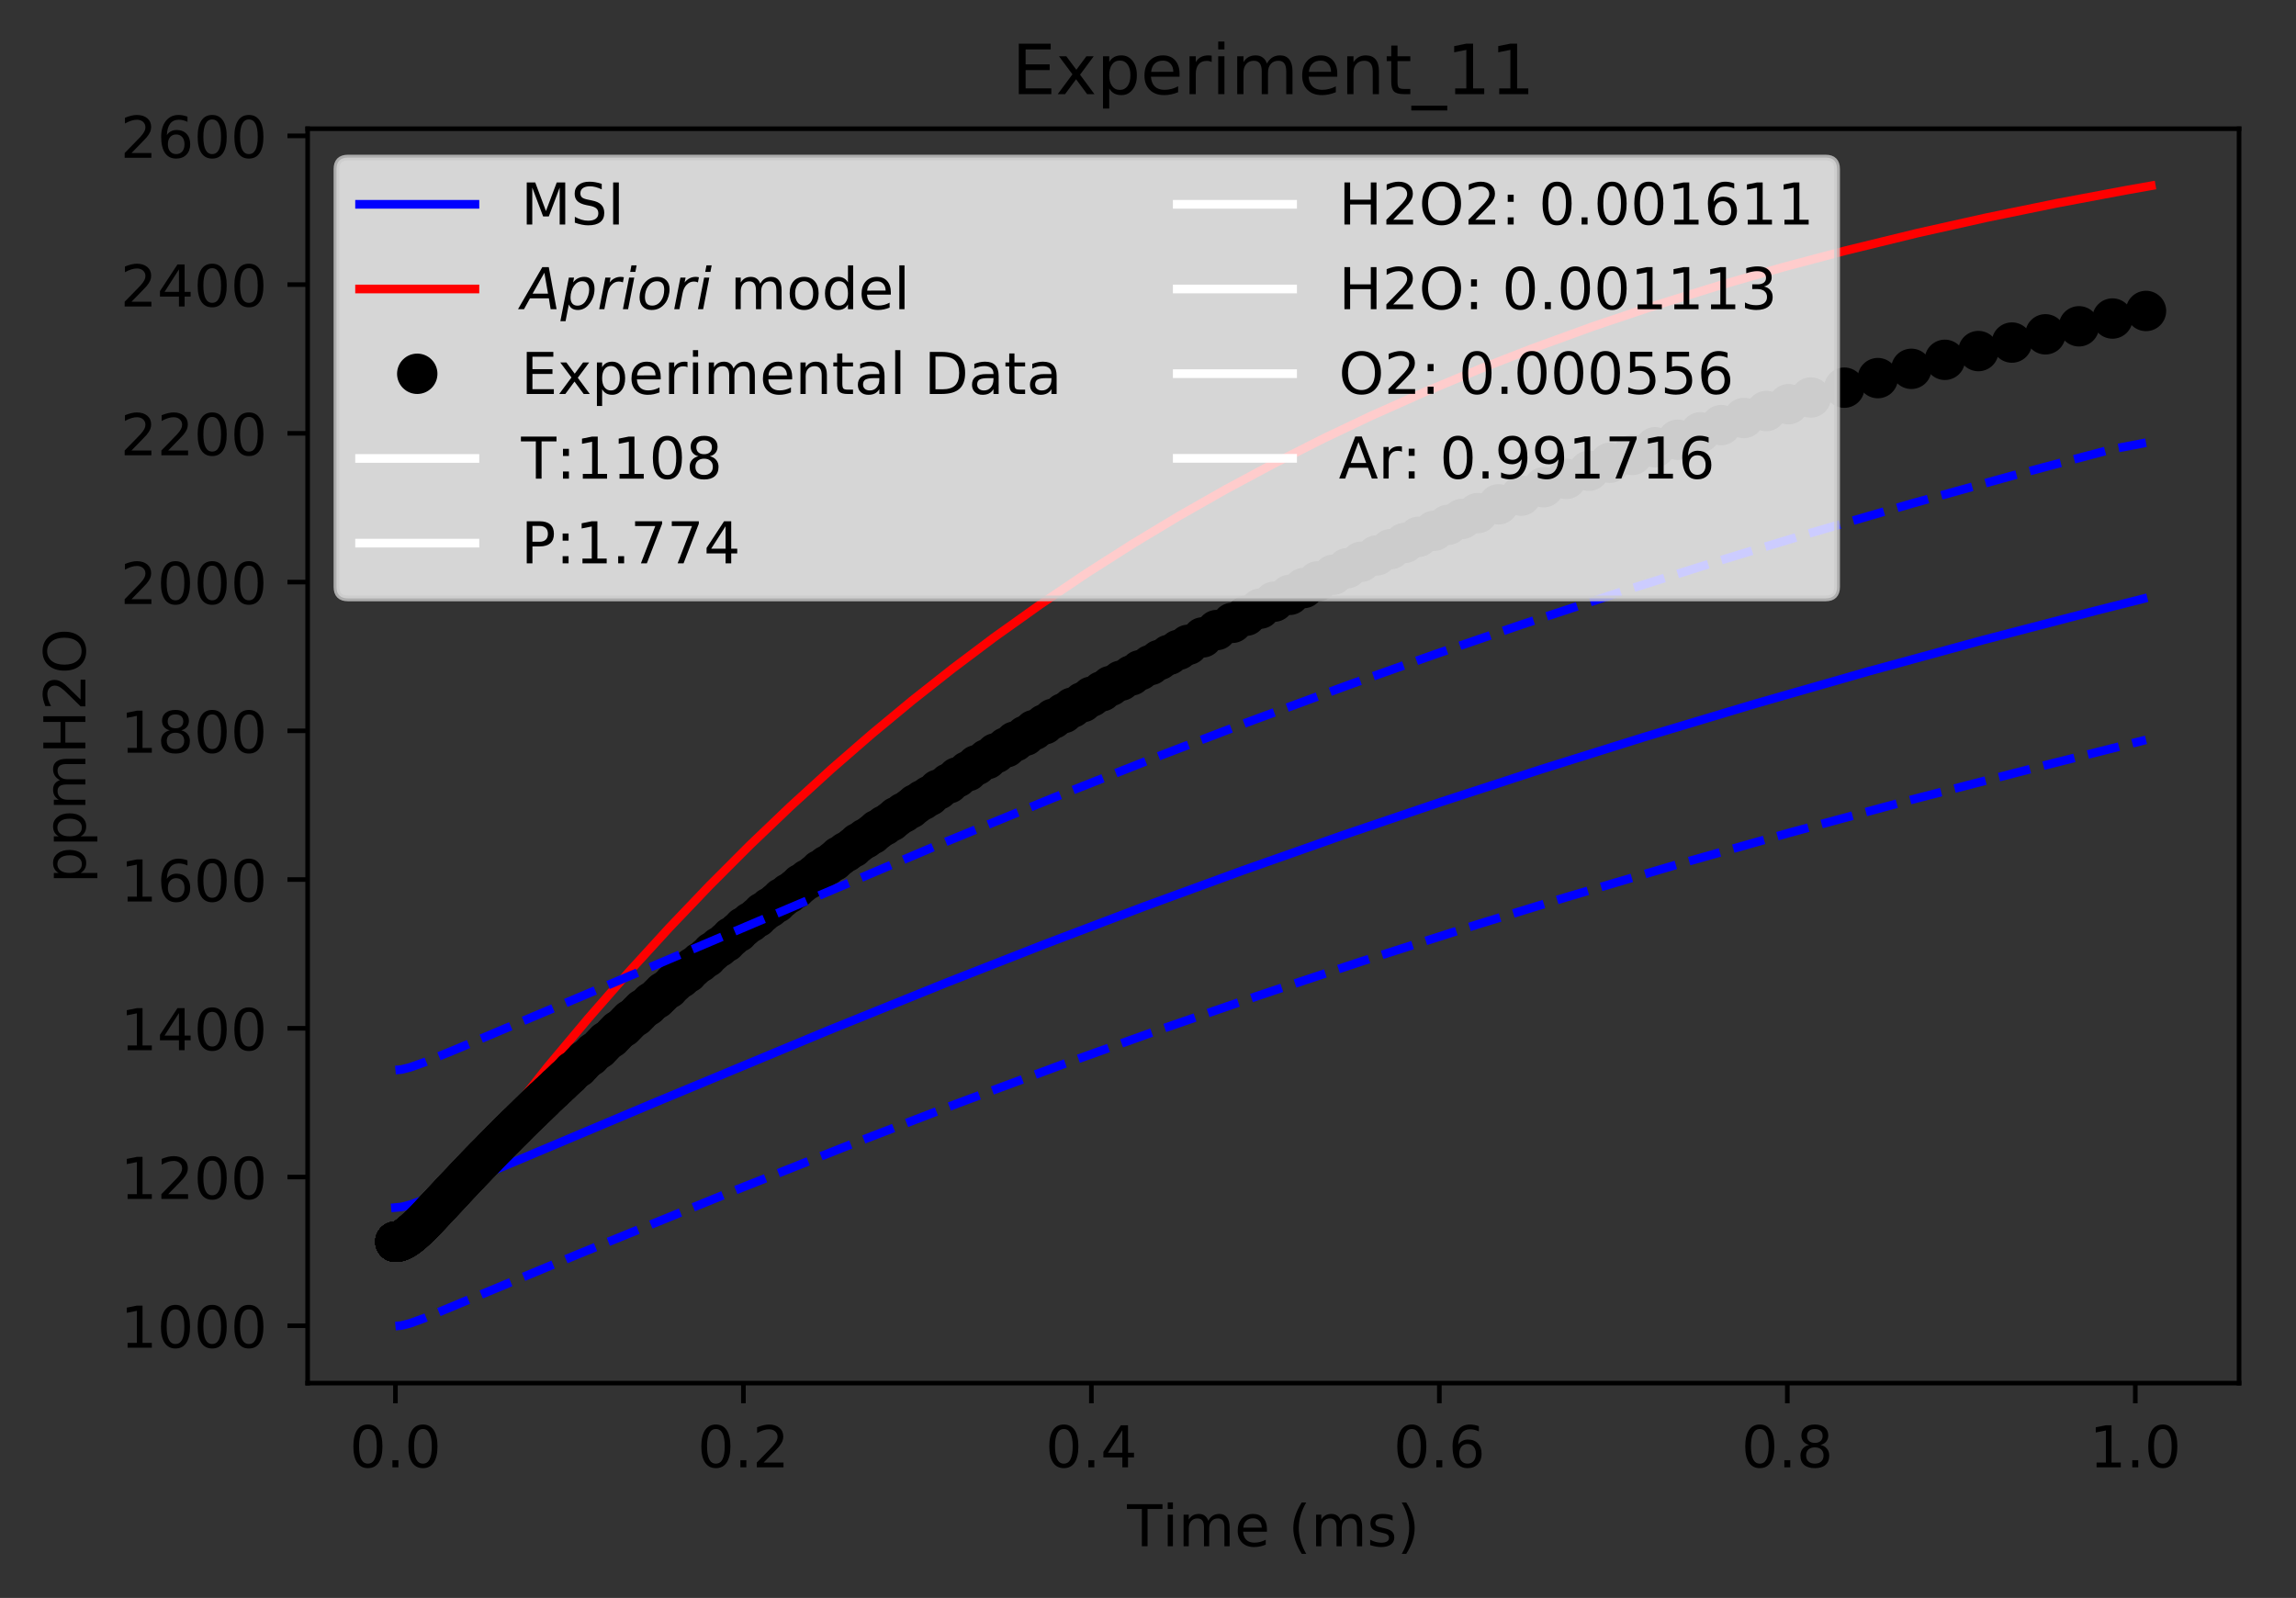 <?xml version="1.0" encoding="utf-8" standalone="no"?>
<!DOCTYPE svg PUBLIC "-//W3C//DTD SVG 1.1//EN"
  "http://www.w3.org/Graphics/SVG/1.1/DTD/svg11.dtd">
<!-- Created with matplotlib (http://matplotlib.org/) -->
<svg height="277pt" version="1.1" viewBox="0 0 398 277" width="398pt" xmlns="http://www.w3.org/2000/svg" xmlns:xlink="http://www.w3.org/1999/xlink">
 <rect x="0" y="0" width="398" height="277" fill="#333333" stroke="none"/>
 <defs>
  <style type="text/css">
*{stroke-linecap:butt;stroke-linejoin:round;}
  </style>
 </defs>
 <g id="figure_1">
  <g id="patch_1">
   <path d="M 0 277.314 
L 398.828 277.314 
L 398.828 0 
L 0 0 
z
" style="fill:none;"/>
  </g>
  <g id="axes_1">
   <g id="patch_2">
    <path d="M 53.328 239.758 
L 388.128 239.758 
L 388.128 22.318 
L 53.328 22.318 
z
" style="fill:none;"/>
   </g>
   <g id="matplotlib.axis_1">
    <g id="xtick_1">
     <g id="line2d_1">
      <defs>
       <path d="M 0 0 
L 0 3.5 
" id="mfcb01f8378" style="stroke:#000000;stroke-width:0.8;"/>
      </defs>
      <g>
       <use style="stroke:#000000;stroke-width:0.8;" x="68.546" xlink:href="#mfcb01f8378" y="239.758"/>
      </g>
     </g>
     <g id="text_1">
      <!-- 0.0 -->
      <defs>
       <path d="M 31.781 66.406 
Q 24.172 66.406 20.328 58.906 
Q 16.5 51.422 16.5 36.375 
Q 16.5 21.391 20.328 13.891 
Q 24.172 6.391 31.781 6.391 
Q 39.453 6.391 43.281 13.891 
Q 47.125 21.391 47.125 36.375 
Q 47.125 51.422 43.281 58.906 
Q 39.453 66.406 31.781 66.406 
z
M 31.781 74.219 
Q 44.047 74.219 50.516 64.516 
Q 56.984 54.828 56.984 36.375 
Q 56.984 17.969 50.516 8.266 
Q 44.047 -1.422 31.781 -1.422 
Q 19.531 -1.422 13.062 8.266 
Q 6.594 17.969 6.594 36.375 
Q 6.594 54.828 13.062 64.516 
Q 19.531 74.219 31.781 74.219 
z
" id="DejaVuSans-30"/>
       <path d="M 10.688 12.406 
L 21 12.406 
L 21 0 
L 10.688 0 
z
" id="DejaVuSans-2e"/>
      </defs>
      <g transform="translate(60.595 254.357)scale(0.1 -0.1)">
       <use xlink:href="#DejaVuSans-30"/>
       <use x="63.623" xlink:href="#DejaVuSans-2e"/>
       <use x="95.41" xlink:href="#DejaVuSans-30"/>
      </g>
     </g>
    </g>
    <g id="xtick_2">
     <g id="line2d_2">
      <g>
       <use style="stroke:#000000;stroke-width:0.8;" x="128.866" xlink:href="#mfcb01f8378" y="239.758"/>
      </g>
     </g>
     <g id="text_2">
      <!-- 0.2 -->
      <defs>
       <path d="M 19.188 8.297 
L 53.609 8.297 
L 53.609 0 
L 7.328 0 
L 7.328 8.297 
Q 12.938 14.109 22.625 23.891 
Q 32.328 33.688 34.812 36.531 
Q 39.547 41.844 41.422 45.531 
Q 43.312 49.219 43.312 52.781 
Q 43.312 58.594 39.234 62.25 
Q 35.156 65.922 28.609 65.922 
Q 23.969 65.922 18.812 64.312 
Q 13.672 62.703 7.812 59.422 
L 7.812 69.391 
Q 13.766 71.781 18.938 73 
Q 24.125 74.219 28.422 74.219 
Q 39.75 74.219 46.484 68.547 
Q 53.219 62.891 53.219 53.422 
Q 53.219 48.922 51.531 44.891 
Q 49.859 40.875 45.406 35.406 
Q 44.188 33.984 37.641 27.219 
Q 31.109 20.453 19.188 8.297 
z
" id="DejaVuSans-32"/>
      </defs>
      <g transform="translate(120.914 254.357)scale(0.1 -0.1)">
       <use xlink:href="#DejaVuSans-30"/>
       <use x="63.623" xlink:href="#DejaVuSans-2e"/>
       <use x="95.41" xlink:href="#DejaVuSans-32"/>
      </g>
     </g>
    </g>
    <g id="xtick_3">
     <g id="line2d_3">
      <g>
       <use style="stroke:#000000;stroke-width:0.8;" x="189.185" xlink:href="#mfcb01f8378" y="239.758"/>
      </g>
     </g>
     <g id="text_3">
      <!-- 0.4 -->
      <defs>
       <path d="M 37.797 64.312 
L 12.891 25.391 
L 37.797 25.391 
z
M 35.203 72.906 
L 47.609 72.906 
L 47.609 25.391 
L 58.016 25.391 
L 58.016 17.188 
L 47.609 17.188 
L 47.609 0 
L 37.797 0 
L 37.797 17.188 
L 4.891 17.188 
L 4.891 26.703 
z
" id="DejaVuSans-34"/>
      </defs>
      <g transform="translate(181.233 254.357)scale(0.1 -0.1)">
       <use xlink:href="#DejaVuSans-30"/>
       <use x="63.623" xlink:href="#DejaVuSans-2e"/>
       <use x="95.41" xlink:href="#DejaVuSans-34"/>
      </g>
     </g>
    </g>
    <g id="xtick_4">
     <g id="line2d_4">
      <g>
       <use style="stroke:#000000;stroke-width:0.8;" x="249.504" xlink:href="#mfcb01f8378" y="239.758"/>
      </g>
     </g>
     <g id="text_4">
      <!-- 0.6 -->
      <defs>
       <path d="M 33.016 40.375 
Q 26.375 40.375 22.484 35.828 
Q 18.609 31.297 18.609 23.391 
Q 18.609 15.531 22.484 10.953 
Q 26.375 6.391 33.016 6.391 
Q 39.656 6.391 43.531 10.953 
Q 47.406 15.531 47.406 23.391 
Q 47.406 31.297 43.531 35.828 
Q 39.656 40.375 33.016 40.375 
z
M 52.594 71.297 
L 52.594 62.312 
Q 48.875 64.062 45.094 64.984 
Q 41.312 65.922 37.594 65.922 
Q 27.828 65.922 22.672 59.328 
Q 17.531 52.734 16.797 39.406 
Q 19.672 43.656 24.016 45.922 
Q 28.375 48.188 33.594 48.188 
Q 44.578 48.188 50.953 41.516 
Q 57.328 34.859 57.328 23.391 
Q 57.328 12.156 50.688 5.359 
Q 44.047 -1.422 33.016 -1.422 
Q 20.359 -1.422 13.672 8.266 
Q 6.984 17.969 6.984 36.375 
Q 6.984 53.656 15.188 63.938 
Q 23.391 74.219 37.203 74.219 
Q 40.922 74.219 44.703 73.484 
Q 48.484 72.75 52.594 71.297 
z
" id="DejaVuSans-36"/>
      </defs>
      <g transform="translate(241.553 254.357)scale(0.1 -0.1)">
       <use xlink:href="#DejaVuSans-30"/>
       <use x="63.623" xlink:href="#DejaVuSans-2e"/>
       <use x="95.41" xlink:href="#DejaVuSans-36"/>
      </g>
     </g>
    </g>
    <g id="xtick_5">
     <g id="line2d_5">
      <g>
       <use style="stroke:#000000;stroke-width:0.8;" x="309.823" xlink:href="#mfcb01f8378" y="239.758"/>
      </g>
     </g>
     <g id="text_5">
      <!-- 0.8 -->
      <defs>
       <path d="M 31.781 34.625 
Q 24.75 34.625 20.719 30.859 
Q 16.703 27.094 16.703 20.516 
Q 16.703 13.922 20.719 10.156 
Q 24.75 6.391 31.781 6.391 
Q 38.812 6.391 42.859 10.172 
Q 46.922 13.969 46.922 20.516 
Q 46.922 27.094 42.891 30.859 
Q 38.875 34.625 31.781 34.625 
z
M 21.922 38.812 
Q 15.578 40.375 12.031 44.719 
Q 8.5 49.078 8.5 55.328 
Q 8.5 64.062 14.719 69.141 
Q 20.953 74.219 31.781 74.219 
Q 42.672 74.219 48.875 69.141 
Q 55.078 64.062 55.078 55.328 
Q 55.078 49.078 51.531 44.719 
Q 48 40.375 41.703 38.812 
Q 48.828 37.156 52.797 32.312 
Q 56.781 27.484 56.781 20.516 
Q 56.781 9.906 50.312 4.234 
Q 43.844 -1.422 31.781 -1.422 
Q 19.734 -1.422 13.25 4.234 
Q 6.781 9.906 6.781 20.516 
Q 6.781 27.484 10.781 32.312 
Q 14.797 37.156 21.922 38.812 
z
M 18.312 54.391 
Q 18.312 48.734 21.844 45.562 
Q 25.391 42.391 31.781 42.391 
Q 38.141 42.391 41.719 45.562 
Q 45.312 48.734 45.312 54.391 
Q 45.312 60.062 41.719 63.234 
Q 38.141 66.406 31.781 66.406 
Q 25.391 66.406 21.844 63.234 
Q 18.312 60.062 18.312 54.391 
z
" id="DejaVuSans-38"/>
      </defs>
      <g transform="translate(301.872 254.357)scale(0.1 -0.1)">
       <use xlink:href="#DejaVuSans-30"/>
       <use x="63.623" xlink:href="#DejaVuSans-2e"/>
       <use x="95.41" xlink:href="#DejaVuSans-38"/>
      </g>
     </g>
    </g>
    <g id="xtick_6">
     <g id="line2d_6">
      <g>
       <use style="stroke:#000000;stroke-width:0.8;" x="370.143" xlink:href="#mfcb01f8378" y="239.758"/>
      </g>
     </g>
     <g id="text_6">
      <!-- 1.0 -->
      <defs>
       <path d="M 12.406 8.297 
L 28.516 8.297 
L 28.516 63.922 
L 10.984 60.406 
L 10.984 69.391 
L 28.422 72.906 
L 38.281 72.906 
L 38.281 8.297 
L 54.391 8.297 
L 54.391 0 
L 12.406 0 
z
" id="DejaVuSans-31"/>
      </defs>
      <g transform="translate(362.191 254.357)scale(0.1 -0.1)">
       <use xlink:href="#DejaVuSans-31"/>
       <use x="63.623" xlink:href="#DejaVuSans-2e"/>
       <use x="95.41" xlink:href="#DejaVuSans-30"/>
      </g>
     </g>
    </g>
    <g id="text_7">
     <!-- Time (ms) -->
     <defs>
      <path d="M -0.297 72.906 
L 61.375 72.906 
L 61.375 64.594 
L 35.5 64.594 
L 35.5 0 
L 25.594 0 
L 25.594 64.594 
L -0.297 64.594 
z
" id="DejaVuSans-54"/>
      <path d="M 9.422 54.688 
L 18.406 54.688 
L 18.406 0 
L 9.422 0 
z
M 9.422 75.984 
L 18.406 75.984 
L 18.406 64.594 
L 9.422 64.594 
z
" id="DejaVuSans-69"/>
      <path d="M 52 44.188 
Q 55.375 50.25 60.062 53.125 
Q 64.75 56 71.094 56 
Q 79.641 56 84.281 50.016 
Q 88.922 44.047 88.922 33.016 
L 88.922 0 
L 79.891 0 
L 79.891 32.719 
Q 79.891 40.578 77.094 44.375 
Q 74.312 48.188 68.609 48.188 
Q 61.625 48.188 57.562 43.547 
Q 53.516 38.922 53.516 30.906 
L 53.516 0 
L 44.484 0 
L 44.484 32.719 
Q 44.484 40.625 41.703 44.406 
Q 38.922 48.188 33.109 48.188 
Q 26.219 48.188 22.156 43.531 
Q 18.109 38.875 18.109 30.906 
L 18.109 0 
L 9.078 0 
L 9.078 54.688 
L 18.109 54.688 
L 18.109 46.188 
Q 21.188 51.219 25.484 53.609 
Q 29.781 56 35.688 56 
Q 41.656 56 45.828 52.969 
Q 50 49.953 52 44.188 
z
" id="DejaVuSans-6d"/>
      <path d="M 56.203 29.594 
L 56.203 25.203 
L 14.891 25.203 
Q 15.484 15.922 20.484 11.062 
Q 25.484 6.203 34.422 6.203 
Q 39.594 6.203 44.453 7.469 
Q 49.312 8.734 54.109 11.281 
L 54.109 2.781 
Q 49.266 0.734 44.188 -0.344 
Q 39.109 -1.422 33.891 -1.422 
Q 20.797 -1.422 13.156 6.188 
Q 5.516 13.812 5.516 26.812 
Q 5.516 40.234 12.766 48.109 
Q 20.016 56 32.328 56 
Q 43.359 56 49.781 48.891 
Q 56.203 41.797 56.203 29.594 
z
M 47.219 32.234 
Q 47.125 39.594 43.094 43.984 
Q 39.062 48.391 32.422 48.391 
Q 24.906 48.391 20.391 44.141 
Q 15.875 39.891 15.188 32.172 
z
" id="DejaVuSans-65"/>
      <path id="DejaVuSans-20"/>
      <path d="M 31 75.875 
Q 24.469 64.656 21.281 53.656 
Q 18.109 42.672 18.109 31.391 
Q 18.109 20.125 21.312 9.062 
Q 24.516 -2 31 -13.188 
L 23.188 -13.188 
Q 15.875 -1.703 12.234 9.375 
Q 8.594 20.453 8.594 31.391 
Q 8.594 42.281 12.203 53.312 
Q 15.828 64.359 23.188 75.875 
z
" id="DejaVuSans-28"/>
      <path d="M 44.281 53.078 
L 44.281 44.578 
Q 40.484 46.531 36.375 47.5 
Q 32.281 48.484 27.875 48.484 
Q 21.188 48.484 17.844 46.438 
Q 14.5 44.391 14.5 40.281 
Q 14.5 37.156 16.891 35.375 
Q 19.281 33.594 26.516 31.984 
L 29.594 31.297 
Q 39.156 29.25 43.188 25.516 
Q 47.219 21.781 47.219 15.094 
Q 47.219 7.469 41.188 3.016 
Q 35.156 -1.422 24.609 -1.422 
Q 20.219 -1.422 15.453 -0.562 
Q 10.688 0.297 5.422 2 
L 5.422 11.281 
Q 10.406 8.688 15.234 7.391 
Q 20.062 6.109 24.812 6.109 
Q 31.156 6.109 34.562 8.281 
Q 37.984 10.453 37.984 14.406 
Q 37.984 18.062 35.516 20.016 
Q 33.062 21.969 24.703 23.781 
L 21.578 24.516 
Q 13.234 26.266 9.516 29.906 
Q 5.812 33.547 5.812 39.891 
Q 5.812 47.609 11.281 51.797 
Q 16.75 56 26.812 56 
Q 31.781 56 36.172 55.266 
Q 40.578 54.547 44.281 53.078 
z
" id="DejaVuSans-73"/>
      <path d="M 8.016 75.875 
L 15.828 75.875 
Q 23.141 64.359 26.781 53.312 
Q 30.422 42.281 30.422 31.391 
Q 30.422 20.453 26.781 9.375 
Q 23.141 -1.703 15.828 -13.188 
L 8.016 -13.188 
Q 14.5 -2 17.703 9.062 
Q 20.906 20.125 20.906 31.391 
Q 20.906 42.672 17.703 53.656 
Q 14.5 64.656 8.016 75.875 
z
" id="DejaVuSans-29"/>
     </defs>
     <g transform="translate(195.375 268.035)scale(0.1 -0.1)">
      <use xlink:href="#DejaVuSans-54"/>
      <use x="61.037" xlink:href="#DejaVuSans-69"/>
      <use x="88.82" xlink:href="#DejaVuSans-6d"/>
      <use x="186.232" xlink:href="#DejaVuSans-65"/>
      <use x="247.756" xlink:href="#DejaVuSans-20"/>
      <use x="279.543" xlink:href="#DejaVuSans-28"/>
      <use x="318.557" xlink:href="#DejaVuSans-6d"/>
      <use x="415.969" xlink:href="#DejaVuSans-73"/>
      <use x="468.068" xlink:href="#DejaVuSans-29"/>
     </g>
    </g>
   </g>
   <g id="matplotlib.axis_2">
    <g id="ytick_1">
     <g id="line2d_7">
      <defs>
       <path d="M 0 0 
L -3.5 0 
" id="m68f146aaf6" style="stroke:#000000;stroke-width:0.8;"/>
      </defs>
      <g>
       <use style="stroke:#000000;stroke-width:0.8;" x="53.328" xlink:href="#m68f146aaf6" y="229.817"/>
      </g>
     </g>
     <g id="text_8">
      <!-- 1000 -->
      <g transform="translate(20.878 233.617)scale(0.1 -0.1)">
       <use xlink:href="#DejaVuSans-31"/>
       <use x="63.623" xlink:href="#DejaVuSans-30"/>
       <use x="127.246" xlink:href="#DejaVuSans-30"/>
       <use x="190.869" xlink:href="#DejaVuSans-30"/>
      </g>
     </g>
    </g>
    <g id="ytick_2">
     <g id="line2d_8">
      <g>
       <use style="stroke:#000000;stroke-width:0.8;" x="53.328" xlink:href="#m68f146aaf6" y="204.034"/>
      </g>
     </g>
     <g id="text_9">
      <!-- 1200 -->
      <g transform="translate(20.878 207.833)scale(0.1 -0.1)">
       <use xlink:href="#DejaVuSans-31"/>
       <use x="63.623" xlink:href="#DejaVuSans-32"/>
       <use x="127.246" xlink:href="#DejaVuSans-30"/>
       <use x="190.869" xlink:href="#DejaVuSans-30"/>
      </g>
     </g>
    </g>
    <g id="ytick_3">
     <g id="line2d_9">
      <g>
       <use style="stroke:#000000;stroke-width:0.8;" x="53.328" xlink:href="#m68f146aaf6" y="178.251"/>
      </g>
     </g>
     <g id="text_10">
      <!-- 1400 -->
      <g transform="translate(20.878 182.05)scale(0.1 -0.1)">
       <use xlink:href="#DejaVuSans-31"/>
       <use x="63.623" xlink:href="#DejaVuSans-34"/>
       <use x="127.246" xlink:href="#DejaVuSans-30"/>
       <use x="190.869" xlink:href="#DejaVuSans-30"/>
      </g>
     </g>
    </g>
    <g id="ytick_4">
     <g id="line2d_10">
      <g>
       <use style="stroke:#000000;stroke-width:0.8;" x="53.328" xlink:href="#m68f146aaf6" y="152.467"/>
      </g>
     </g>
     <g id="text_11">
      <!-- 1600 -->
      <g transform="translate(20.878 156.267)scale(0.1 -0.1)">
       <use xlink:href="#DejaVuSans-31"/>
       <use x="63.623" xlink:href="#DejaVuSans-36"/>
       <use x="127.246" xlink:href="#DejaVuSans-30"/>
       <use x="190.869" xlink:href="#DejaVuSans-30"/>
      </g>
     </g>
    </g>
    <g id="ytick_5">
     <g id="line2d_11">
      <g>
       <use style="stroke:#000000;stroke-width:0.8;" x="53.328" xlink:href="#m68f146aaf6" y="126.684"/>
      </g>
     </g>
     <g id="text_12">
      <!-- 1800 -->
      <g transform="translate(20.878 130.483)scale(0.1 -0.1)">
       <use xlink:href="#DejaVuSans-31"/>
       <use x="63.623" xlink:href="#DejaVuSans-38"/>
       <use x="127.246" xlink:href="#DejaVuSans-30"/>
       <use x="190.869" xlink:href="#DejaVuSans-30"/>
      </g>
     </g>
    </g>
    <g id="ytick_6">
     <g id="line2d_12">
      <g>
       <use style="stroke:#000000;stroke-width:0.8;" x="53.328" xlink:href="#m68f146aaf6" y="100.901"/>
      </g>
     </g>
     <g id="text_13">
      <!-- 2000 -->
      <g transform="translate(20.878 104.7)scale(0.1 -0.1)">
       <use xlink:href="#DejaVuSans-32"/>
       <use x="63.623" xlink:href="#DejaVuSans-30"/>
       <use x="127.246" xlink:href="#DejaVuSans-30"/>
       <use x="190.869" xlink:href="#DejaVuSans-30"/>
      </g>
     </g>
    </g>
    <g id="ytick_7">
     <g id="line2d_13">
      <g>
       <use style="stroke:#000000;stroke-width:0.8;" x="53.328" xlink:href="#m68f146aaf6" y="75.117"/>
      </g>
     </g>
     <g id="text_14">
      <!-- 2200 -->
      <g transform="translate(20.878 78.917)scale(0.1 -0.1)">
       <use xlink:href="#DejaVuSans-32"/>
       <use x="63.623" xlink:href="#DejaVuSans-32"/>
       <use x="127.246" xlink:href="#DejaVuSans-30"/>
       <use x="190.869" xlink:href="#DejaVuSans-30"/>
      </g>
     </g>
    </g>
    <g id="ytick_8">
     <g id="line2d_14">
      <g>
       <use style="stroke:#000000;stroke-width:0.8;" x="53.328" xlink:href="#m68f146aaf6" y="49.334"/>
      </g>
     </g>
     <g id="text_15">
      <!-- 2400 -->
      <g transform="translate(20.878 53.133)scale(0.1 -0.1)">
       <use xlink:href="#DejaVuSans-32"/>
       <use x="63.623" xlink:href="#DejaVuSans-34"/>
       <use x="127.246" xlink:href="#DejaVuSans-30"/>
       <use x="190.869" xlink:href="#DejaVuSans-30"/>
      </g>
     </g>
    </g>
    <g id="ytick_9">
     <g id="line2d_15">
      <g>
       <use style="stroke:#000000;stroke-width:0.8;" x="53.328" xlink:href="#m68f146aaf6" y="23.551"/>
      </g>
     </g>
     <g id="text_16">
      <!-- 2600 -->
      <g transform="translate(20.878 27.35)scale(0.1 -0.1)">
       <use xlink:href="#DejaVuSans-32"/>
       <use x="63.623" xlink:href="#DejaVuSans-36"/>
       <use x="127.246" xlink:href="#DejaVuSans-30"/>
       <use x="190.869" xlink:href="#DejaVuSans-30"/>
      </g>
     </g>
    </g>
    <g id="text_17">
     <!-- ppmH2O -->
     <defs>
      <path d="M 18.109 8.203 
L 18.109 -20.797 
L 9.078 -20.797 
L 9.078 54.688 
L 18.109 54.688 
L 18.109 46.391 
Q 20.953 51.266 25.266 53.625 
Q 29.594 56 35.594 56 
Q 45.562 56 51.781 48.094 
Q 58.016 40.188 58.016 27.297 
Q 58.016 14.406 51.781 6.484 
Q 45.562 -1.422 35.594 -1.422 
Q 29.594 -1.422 25.266 0.953 
Q 20.953 3.328 18.109 8.203 
z
M 48.688 27.297 
Q 48.688 37.203 44.609 42.844 
Q 40.531 48.484 33.406 48.484 
Q 26.266 48.484 22.188 42.844 
Q 18.109 37.203 18.109 27.297 
Q 18.109 17.391 22.188 11.75 
Q 26.266 6.109 33.406 6.109 
Q 40.531 6.109 44.609 11.75 
Q 48.688 17.391 48.688 27.297 
z
" id="DejaVuSans-70"/>
      <path d="M 9.812 72.906 
L 19.672 72.906 
L 19.672 43.016 
L 55.516 43.016 
L 55.516 72.906 
L 65.375 72.906 
L 65.375 0 
L 55.516 0 
L 55.516 34.719 
L 19.672 34.719 
L 19.672 0 
L 9.812 0 
z
" id="DejaVuSans-48"/>
      <path d="M 39.406 66.219 
Q 28.656 66.219 22.328 58.203 
Q 16.016 50.203 16.016 36.375 
Q 16.016 22.609 22.328 14.594 
Q 28.656 6.594 39.406 6.594 
Q 50.141 6.594 56.422 14.594 
Q 62.703 22.609 62.703 36.375 
Q 62.703 50.203 56.422 58.203 
Q 50.141 66.219 39.406 66.219 
z
M 39.406 74.219 
Q 54.734 74.219 63.906 63.938 
Q 73.094 53.656 73.094 36.375 
Q 73.094 19.141 63.906 8.859 
Q 54.734 -1.422 39.406 -1.422 
Q 24.031 -1.422 14.812 8.828 
Q 5.609 19.094 5.609 36.375 
Q 5.609 53.656 14.812 63.938 
Q 24.031 74.219 39.406 74.219 
z
" id="DejaVuSans-4f"/>
     </defs>
     <g transform="translate(14.798 153.134)rotate(-90)scale(0.1 -0.1)">
      <use xlink:href="#DejaVuSans-70"/>
      <use x="63.477" xlink:href="#DejaVuSans-70"/>
      <use x="126.953" xlink:href="#DejaVuSans-6d"/>
      <use x="224.365" xlink:href="#DejaVuSans-48"/>
      <use x="299.561" xlink:href="#DejaVuSans-32"/>
      <use x="363.184" xlink:href="#DejaVuSans-4f"/>
     </g>
    </g>
   </g>
   <g id="line2d_16">
    <path clip-path="url(#p5937554a55)" d="M 68.546 209.323 
L 69.63 209.215 
L 71.192 208.808 
L 73.711 207.88 
L 80.053 205.221 
L 113.101 191.297 
L 143.68 178.581 
L 163.913 170.404 
L 181.084 163.678 
L 198.254 157.172 
L 215.424 150.894 
L 232.594 144.845 
L 249.765 139.024 
L 266.935 133.426 
L 284.93 127.792 
L 304.358 121.969 
L 323.786 116.407 
L 343.927 110.906 
L 363.346 105.848 
L 371.5 103.794 
L 371.5 103.794 
" style="fill:none;stroke:#0000ff;stroke-linecap:square;stroke-width:1.5;"/>
   </g>
   <g id="line2d_17">
    <path clip-path="url(#p5937554a55)" d="M 68.546 214.528 
L 69.313 214.432 
L 70.161 214.128 
L 71.185 213.539 
L 72.502 212.507 
L 74.112 210.943 
L 76.177 208.62 
L 79.501 204.497 
L 94.955 184.901 
L 102.061 176.425 
L 109.029 168.463 
L 116.031 160.8 
L 123.032 153.469 
L 130.053 146.444 
L 137.073 139.737 
L 144.094 133.337 
L 151.114 127.234 
L 158.135 121.417 
L 165.156 115.875 
L 172.342 110.473 
L 180.369 104.752 
L 188.395 99.343 
L 196.422 94.231 
L 204.449 89.4 
L 212.475 84.837 
L 220.502 80.527 
L 229.642 75.911 
L 237.609 72.125 
L 247.22 67.837 
L 256.832 63.835 
L 265.275 60.54 
L 276.188 56.567 
L 287.102 52.895 
L 298.015 49.501 
L 308.928 46.364 
L 319.842 43.465 
L 332.399 40.399 
L 344.321 37.734 
L 356.442 35.249 
L 368.327 33.014 
L 372.91 32.202 
L 372.91 32.202 
" style="fill:none;stroke:#ff0000;stroke-linecap:square;stroke-width:1.5;"/>
   </g>
   <g id="line2d_18">
    <defs>
     <path d="M 0 3 
C 0.796 3 1.559 2.684 2.121 2.121 
C 2.684 1.559 3 0.796 3 0 
C 3 -0.796 2.684 -1.559 2.121 -2.121 
C 1.559 -2.684 0.796 -3 0 -3 
C -0.796 -3 -1.559 -2.684 -2.121 -2.121 
C -2.684 -1.559 -3 -0.796 -3 0 
C -3 0.796 -2.684 1.559 -2.121 2.121 
C -1.559 2.684 -0.796 3 0 3 
z
" id="m46ebc52d86" style="stroke:#000000;"/>
    </defs>
    <g clip-path="url(#p5937554a55)">
     <use style="stroke:#000000;" x="68.546" xlink:href="#m46ebc52d86" y="215.246"/>
     <use style="stroke:#000000;" x="68.546" xlink:href="#m46ebc52d86" y="215.246"/>
     <use style="stroke:#000000;" x="68.546" xlink:href="#m46ebc52d86" y="215.246"/>
     <use style="stroke:#000000;" x="68.546" xlink:href="#m46ebc52d86" y="215.246"/>
     <use style="stroke:#000000;" x="68.546" xlink:href="#m46ebc52d86" y="215.246"/>
     <use style="stroke:#000000;" x="68.547" xlink:href="#m46ebc52d86" y="215.246"/>
     <use style="stroke:#000000;" x="68.547" xlink:href="#m46ebc52d86" y="215.246"/>
     <use style="stroke:#000000;" x="68.547" xlink:href="#m46ebc52d86" y="215.246"/>
     <use style="stroke:#000000;" x="68.547" xlink:href="#m46ebc52d86" y="215.246"/>
     <use style="stroke:#000000;" x="68.548" xlink:href="#m46ebc52d86" y="215.246"/>
     <use style="stroke:#000000;" x="68.55" xlink:href="#m46ebc52d86" y="215.246"/>
     <use style="stroke:#000000;" x="68.551" xlink:href="#m46ebc52d86" y="215.246"/>
     <use style="stroke:#000000;" x="68.553" xlink:href="#m46ebc52d86" y="215.246"/>
     <use style="stroke:#000000;" x="68.554" xlink:href="#m46ebc52d86" y="215.246"/>
     <use style="stroke:#000000;" x="68.556" xlink:href="#m46ebc52d86" y="215.246"/>
     <use style="stroke:#000000;" x="68.558" xlink:href="#m46ebc52d86" y="215.246"/>
     <use style="stroke:#000000;" x="68.56" xlink:href="#m46ebc52d86" y="215.246"/>
     <use style="stroke:#000000;" x="68.562" xlink:href="#m46ebc52d86" y="215.246"/>
     <use style="stroke:#000000;" x="68.565" xlink:href="#m46ebc52d86" y="215.246"/>
     <use style="stroke:#000000;" x="68.568" xlink:href="#m46ebc52d86" y="215.246"/>
     <use style="stroke:#000000;" x="68.571" xlink:href="#m46ebc52d86" y="215.246"/>
     <use style="stroke:#000000;" x="68.575" xlink:href="#m46ebc52d86" y="215.246"/>
     <use style="stroke:#000000;" x="68.582" xlink:href="#m46ebc52d86" y="215.246"/>
     <use style="stroke:#000000;" x="68.59" xlink:href="#m46ebc52d86" y="215.246"/>
     <use style="stroke:#000000;" x="68.597" xlink:href="#m46ebc52d86" y="215.246"/>
     <use style="stroke:#000000;" x="68.611" xlink:href="#m46ebc52d86" y="215.245"/>
     <use style="stroke:#000000;" x="68.624" xlink:href="#m46ebc52d86" y="215.245"/>
     <use style="stroke:#000000;" x="68.638" xlink:href="#m46ebc52d86" y="215.243"/>
     <use style="stroke:#000000;" x="68.652" xlink:href="#m46ebc52d86" y="215.243"/>
     <use style="stroke:#000000;" x="68.666" xlink:href="#m46ebc52d86" y="215.242"/>
     <use style="stroke:#000000;" x="68.687" xlink:href="#m46ebc52d86" y="215.241"/>
     <use style="stroke:#000000;" x="68.708" xlink:href="#m46ebc52d86" y="215.239"/>
     <use style="stroke:#000000;" x="68.729" xlink:href="#m46ebc52d86" y="215.237"/>
     <use style="stroke:#000000;" x="68.75" xlink:href="#m46ebc52d86" y="215.236"/>
     <use style="stroke:#000000;" x="68.77" xlink:href="#m46ebc52d86" y="215.233"/>
     <use style="stroke:#000000;" x="68.803" xlink:href="#m46ebc52d86" y="215.229"/>
     <use style="stroke:#000000;" x="68.854" xlink:href="#m46ebc52d86" y="215.221"/>
     <use style="stroke:#000000;" x="68.887" xlink:href="#m46ebc52d86" y="215.216"/>
     <use style="stroke:#000000;" x="68.92" xlink:href="#m46ebc52d86" y="215.21"/>
     <use style="stroke:#000000;" x="68.95" xlink:href="#m46ebc52d86" y="215.203"/>
     <use style="stroke:#000000;" x="68.984" xlink:href="#m46ebc52d86" y="215.197"/>
     <use style="stroke:#000000;" x="69.017" xlink:href="#m46ebc52d86" y="215.189"/>
     <use style="stroke:#000000;" x="69.047" xlink:href="#m46ebc52d86" y="215.181"/>
     <use style="stroke:#000000;" x="69.08" xlink:href="#m46ebc52d86" y="215.174"/>
     <use style="stroke:#000000;" x="69.14" xlink:href="#m46ebc52d86" y="215.157"/>
     <use style="stroke:#000000;" x="69.201" xlink:href="#m46ebc52d86" y="215.14"/>
     <use style="stroke:#000000;" x="69.258" xlink:href="#m46ebc52d86" y="215.121"/>
     <use style="stroke:#000000;" x="69.318" xlink:href="#m46ebc52d86" y="215.1"/>
     <use style="stroke:#000000;" x="69.379" xlink:href="#m46ebc52d86" y="215.078"/>
     <use style="stroke:#000000;" x="69.436" xlink:href="#m46ebc52d86" y="215.055"/>
     <use style="stroke:#000000;" x="69.496" xlink:href="#m46ebc52d86" y="215.031"/>
     <use style="stroke:#000000;" x="69.587" xlink:href="#m46ebc52d86" y="214.992"/>
     <use style="stroke:#000000;" x="69.677" xlink:href="#m46ebc52d86" y="214.949"/>
     <use style="stroke:#000000;" x="69.768" xlink:href="#m46ebc52d86" y="214.906"/>
     <use style="stroke:#000000;" x="69.855" xlink:href="#m46ebc52d86" y="214.858"/>
     <use style="stroke:#000000;" x="69.946" xlink:href="#m46ebc52d86" y="214.809"/>
     <use style="stroke:#000000;" x="70.036" xlink:href="#m46ebc52d86" y="214.757"/>
     <use style="stroke:#000000;" x="70.127" xlink:href="#m46ebc52d86" y="214.703"/>
     <use style="stroke:#000000;" x="70.217" xlink:href="#m46ebc52d86" y="214.648"/>
     <use style="stroke:#000000;" x="70.305" xlink:href="#m46ebc52d86" y="214.59"/>
     <use style="stroke:#000000;" x="70.395" xlink:href="#m46ebc52d86" y="214.53"/>
     <use style="stroke:#000000;" x="70.486" xlink:href="#m46ebc52d86" y="214.469"/>
     <use style="stroke:#000000;" x="70.576" xlink:href="#m46ebc52d86" y="214.405"/>
     <use style="stroke:#000000;" x="70.667" xlink:href="#m46ebc52d86" y="214.341"/>
     <use style="stroke:#000000;" x="70.757" xlink:href="#m46ebc52d86" y="214.275"/>
     <use style="stroke:#000000;" x="70.844" xlink:href="#m46ebc52d86" y="214.207"/>
     <use style="stroke:#000000;" x="70.935" xlink:href="#m46ebc52d86" y="214.137"/>
     <use style="stroke:#000000;" x="71.025" xlink:href="#m46ebc52d86" y="214.066"/>
     <use style="stroke:#000000;" x="71.116" xlink:href="#m46ebc52d86" y="213.994"/>
     <use style="stroke:#000000;" x="71.206" xlink:href="#m46ebc52d86" y="213.922"/>
     <use style="stroke:#000000;" x="71.294" xlink:href="#m46ebc52d86" y="213.847"/>
     <use style="stroke:#000000;" x="71.384" xlink:href="#m46ebc52d86" y="213.771"/>
     <use style="stroke:#000000;" x="71.475" xlink:href="#m46ebc52d86" y="213.695"/>
     <use style="stroke:#000000;" x="71.562" xlink:href="#m46ebc52d86" y="213.616"/>
     <use style="stroke:#000000;" x="71.653" xlink:href="#m46ebc52d86" y="213.538"/>
     <use style="stroke:#000000;" x="71.743" xlink:href="#m46ebc52d86" y="213.458"/>
     <use style="stroke:#000000;" x="71.834" xlink:href="#m46ebc52d86" y="213.378"/>
     <use style="stroke:#000000;" x="71.924" xlink:href="#m46ebc52d86" y="213.297"/>
     <use style="stroke:#000000;" x="72.015" xlink:href="#m46ebc52d86" y="213.214"/>
     <use style="stroke:#000000;" x="72.105" xlink:href="#m46ebc52d86" y="213.13"/>
     <use style="stroke:#000000;" x="72.196" xlink:href="#m46ebc52d86" y="213.047"/>
     <use style="stroke:#000000;" x="72.286" xlink:href="#m46ebc52d86" y="212.963"/>
     <use style="stroke:#000000;" x="72.377" xlink:href="#m46ebc52d86" y="212.878"/>
     <use style="stroke:#000000;" x="72.467" xlink:href="#m46ebc52d86" y="212.791"/>
     <use style="stroke:#000000;" x="72.558" xlink:href="#m46ebc52d86" y="212.705"/>
     <use style="stroke:#000000;" x="72.648" xlink:href="#m46ebc52d86" y="212.619"/>
     <use style="stroke:#000000;" x="72.738" xlink:href="#m46ebc52d86" y="212.531"/>
     <use style="stroke:#000000;" x="72.829" xlink:href="#m46ebc52d86" y="212.442"/>
     <use style="stroke:#000000;" x="72.919" xlink:href="#m46ebc52d86" y="212.353"/>
     <use style="stroke:#000000;" x="73.01" xlink:href="#m46ebc52d86" y="212.264"/>
     <use style="stroke:#000000;" x="73.1" xlink:href="#m46ebc52d86" y="212.175"/>
     <use style="stroke:#000000;" x="73.191" xlink:href="#m46ebc52d86" y="212.085"/>
     <use style="stroke:#000000;" x="73.281" xlink:href="#m46ebc52d86" y="211.995"/>
     <use style="stroke:#000000;" x="73.372" xlink:href="#m46ebc52d86" y="211.903"/>
     <use style="stroke:#000000;" x="73.462" xlink:href="#m46ebc52d86" y="211.812"/>
     <use style="stroke:#000000;" x="73.553" xlink:href="#m46ebc52d86" y="211.72"/>
     <use style="stroke:#000000;" x="73.643" xlink:href="#m46ebc52d86" y="211.629"/>
     <use style="stroke:#000000;" x="73.734" xlink:href="#m46ebc52d86" y="211.536"/>
     <use style="stroke:#000000;" x="73.824" xlink:href="#m46ebc52d86" y="211.444"/>
     <use style="stroke:#000000;" x="73.915" xlink:href="#m46ebc52d86" y="211.351"/>
     <use style="stroke:#000000;" x="74.035" xlink:href="#m46ebc52d86" y="211.211"/>
     <use style="stroke:#000000;" x="74.186" xlink:href="#m46ebc52d86" y="211.07"/>
     <use style="stroke:#000000;" x="74.307" xlink:href="#m46ebc52d86" y="210.93"/>
     <use style="stroke:#000000;" x="74.458" xlink:href="#m46ebc52d86" y="210.788"/>
     <use style="stroke:#000000;" x="74.578" xlink:href="#m46ebc52d86" y="210.646"/>
     <use style="stroke:#000000;" x="74.729" xlink:href="#m46ebc52d86" y="210.503"/>
     <use style="stroke:#000000;" x="74.85" xlink:href="#m46ebc52d86" y="210.361"/>
     <use style="stroke:#000000;" x="74.97" xlink:href="#m46ebc52d86" y="210.218"/>
     <use style="stroke:#000000;" x="75.121" xlink:href="#m46ebc52d86" y="210.075"/>
     <use style="stroke:#000000;" x="75.242" xlink:href="#m46ebc52d86" y="209.931"/>
     <use style="stroke:#000000;" x="75.393" xlink:href="#m46ebc52d86" y="209.788"/>
     <use style="stroke:#000000;" x="75.513" xlink:href="#m46ebc52d86" y="209.643"/>
     <use style="stroke:#000000;" x="75.664" xlink:href="#m46ebc52d86" y="209.499"/>
     <use style="stroke:#000000;" x="75.785" xlink:href="#m46ebc52d86" y="209.354"/>
     <use style="stroke:#000000;" x="75.935" xlink:href="#m46ebc52d86" y="209.21"/>
     <use style="stroke:#000000;" x="76.056" xlink:href="#m46ebc52d86" y="209.066"/>
     <use style="stroke:#000000;" x="76.207" xlink:href="#m46ebc52d86" y="208.921"/>
     <use style="stroke:#000000;" x="76.327" xlink:href="#m46ebc52d86" y="208.777"/>
     <use style="stroke:#000000;" x="76.478" xlink:href="#m46ebc52d86" y="208.631"/>
     <use style="stroke:#000000;" x="76.599" xlink:href="#m46ebc52d86" y="208.487"/>
     <use style="stroke:#000000;" x="76.75" xlink:href="#m46ebc52d86" y="208.342"/>
     <use style="stroke:#000000;" x="76.87" xlink:href="#m46ebc52d86" y="208.197"/>
     <use style="stroke:#000000;" x="77.021" xlink:href="#m46ebc52d86" y="208.052"/>
     <use style="stroke:#000000;" x="77.142" xlink:href="#m46ebc52d86" y="207.908"/>
     <use style="stroke:#000000;" x="77.293" xlink:href="#m46ebc52d86" y="207.762"/>
     <use style="stroke:#000000;" x="77.413" xlink:href="#m46ebc52d86" y="207.618"/>
     <use style="stroke:#000000;" x="77.564" xlink:href="#m46ebc52d86" y="207.472"/>
     <use style="stroke:#000000;" x="77.685" xlink:href="#m46ebc52d86" y="207.328"/>
     <use style="stroke:#000000;" x="77.835" xlink:href="#m46ebc52d86" y="207.183"/>
     <use style="stroke:#000000;" x="77.956" xlink:href="#m46ebc52d86" y="207.039"/>
     <use style="stroke:#000000;" x="78.107" xlink:href="#m46ebc52d86" y="206.895"/>
     <use style="stroke:#000000;" x="78.228" xlink:href="#m46ebc52d86" y="206.749"/>
     <use style="stroke:#000000;" x="78.378" xlink:href="#m46ebc52d86" y="206.605"/>
     <use style="stroke:#000000;" x="78.499" xlink:href="#m46ebc52d86" y="206.46"/>
     <use style="stroke:#000000;" x="78.62" xlink:href="#m46ebc52d86" y="206.316"/>
     <use style="stroke:#000000;" x="78.77" xlink:href="#m46ebc52d86" y="206.173"/>
     <use style="stroke:#000000;" x="78.891" xlink:href="#m46ebc52d86" y="206.028"/>
     <use style="stroke:#000000;" x="79.042" xlink:href="#m46ebc52d86" y="205.884"/>
     <use style="stroke:#000000;" x="79.253" xlink:href="#m46ebc52d86" y="205.669"/>
     <use style="stroke:#000000;" x="79.434" xlink:href="#m46ebc52d86" y="205.452"/>
     <use style="stroke:#000000;" x="79.645" xlink:href="#m46ebc52d86" y="205.237"/>
     <use style="stroke:#000000;" x="79.856" xlink:href="#m46ebc52d86" y="205.022"/>
     <use style="stroke:#000000;" x="80.067" xlink:href="#m46ebc52d86" y="204.808"/>
     <use style="stroke:#000000;" x="80.248" xlink:href="#m46ebc52d86" y="204.592"/>
     <use style="stroke:#000000;" x="80.459" xlink:href="#m46ebc52d86" y="204.378"/>
     <use style="stroke:#000000;" x="80.67" xlink:href="#m46ebc52d86" y="204.164"/>
     <use style="stroke:#000000;" x="80.851" xlink:href="#m46ebc52d86" y="203.95"/>
     <use style="stroke:#000000;" x="81.063" xlink:href="#m46ebc52d86" y="203.736"/>
     <use style="stroke:#000000;" x="81.274" xlink:href="#m46ebc52d86" y="203.524"/>
     <use style="stroke:#000000;" x="81.485" xlink:href="#m46ebc52d86" y="203.311"/>
     <use style="stroke:#000000;" x="81.666" xlink:href="#m46ebc52d86" y="203.098"/>
     <use style="stroke:#000000;" x="81.877" xlink:href="#m46ebc52d86" y="202.885"/>
     <use style="stroke:#000000;" x="82.088" xlink:href="#m46ebc52d86" y="202.674"/>
     <use style="stroke:#000000;" x="82.299" xlink:href="#m46ebc52d86" y="202.463"/>
     <use style="stroke:#000000;" x="82.48" xlink:href="#m46ebc52d86" y="202.251"/>
     <use style="stroke:#000000;" x="82.691" xlink:href="#m46ebc52d86" y="202.04"/>
     <use style="stroke:#000000;" x="82.902" xlink:href="#m46ebc52d86" y="201.83"/>
     <use style="stroke:#000000;" x="83.083" xlink:href="#m46ebc52d86" y="201.619"/>
     <use style="stroke:#000000;" x="83.294" xlink:href="#m46ebc52d86" y="201.409"/>
     <use style="stroke:#000000;" x="83.505" xlink:href="#m46ebc52d86" y="201.199"/>
     <use style="stroke:#000000;" x="83.717" xlink:href="#m46ebc52d86" y="200.99"/>
     <use style="stroke:#000000;" x="83.898" xlink:href="#m46ebc52d86" y="200.781"/>
     <use style="stroke:#000000;" x="84.109" xlink:href="#m46ebc52d86" y="200.573"/>
     <use style="stroke:#000000;" x="84.32" xlink:href="#m46ebc52d86" y="200.364"/>
     <use style="stroke:#000000;" x="84.531" xlink:href="#m46ebc52d86" y="200.156"/>
     <use style="stroke:#000000;" x="84.833" xlink:href="#m46ebc52d86" y="199.84"/>
     <use style="stroke:#000000;" x="85.134" xlink:href="#m46ebc52d86" y="199.526"/>
     <use style="stroke:#000000;" x="85.436" xlink:href="#m46ebc52d86" y="199.211"/>
     <use style="stroke:#000000;" x="85.737" xlink:href="#m46ebc52d86" y="198.898"/>
     <use style="stroke:#000000;" x="86.069" xlink:href="#m46ebc52d86" y="198.586"/>
     <use style="stroke:#000000;" x="86.371" xlink:href="#m46ebc52d86" y="198.274"/>
     <use style="stroke:#000000;" x="86.672" xlink:href="#m46ebc52d86" y="197.962"/>
     <use style="stroke:#000000;" x="86.974" xlink:href="#m46ebc52d86" y="197.653"/>
     <use style="stroke:#000000;" x="87.306" xlink:href="#m46ebc52d86" y="197.342"/>
     <use style="stroke:#000000;" x="87.607" xlink:href="#m46ebc52d86" y="197.034"/>
     <use style="stroke:#000000;" x="87.909" xlink:href="#m46ebc52d86" y="196.724"/>
     <use style="stroke:#000000;" x="88.21" xlink:href="#m46ebc52d86" y="196.418"/>
     <use style="stroke:#000000;" x="88.512" xlink:href="#m46ebc52d86" y="196.111"/>
     <use style="stroke:#000000;" x="88.844" xlink:href="#m46ebc52d86" y="195.804"/>
     <use style="stroke:#000000;" x="89.145" xlink:href="#m46ebc52d86" y="195.498"/>
     <use style="stroke:#000000;" x="89.447" xlink:href="#m46ebc52d86" y="195.194"/>
     <use style="stroke:#000000;" x="89.749" xlink:href="#m46ebc52d86" y="194.89"/>
     <use style="stroke:#000000;" x="90.231" xlink:href="#m46ebc52d86" y="194.43"/>
     <use style="stroke:#000000;" x="90.683" xlink:href="#m46ebc52d86" y="193.972"/>
     <use style="stroke:#000000;" x="91.166" xlink:href="#m46ebc52d86" y="193.516"/>
     <use style="stroke:#000000;" x="91.618" xlink:href="#m46ebc52d86" y="193.061"/>
     <use style="stroke:#000000;" x="92.101" xlink:href="#m46ebc52d86" y="192.607"/>
     <use style="stroke:#000000;" x="92.553" xlink:href="#m46ebc52d86" y="192.154"/>
     <use style="stroke:#000000;" x="93.036" xlink:href="#m46ebc52d86" y="191.704"/>
     <use style="stroke:#000000;" x="93.488" xlink:href="#m46ebc52d86" y="191.255"/>
     <use style="stroke:#000000;" x="93.971" xlink:href="#m46ebc52d86" y="190.807"/>
     <use style="stroke:#000000;" x="94.423" xlink:href="#m46ebc52d86" y="190.361"/>
     <use style="stroke:#000000;" x="95.147" xlink:href="#m46ebc52d86" y="189.684"/>
     <use style="stroke:#000000;" x="95.871" xlink:href="#m46ebc52d86" y="189.011"/>
     <use style="stroke:#000000;" x="96.565" xlink:href="#m46ebc52d86" y="188.341"/>
     <use style="stroke:#000000;" x="97.288" xlink:href="#m46ebc52d86" y="187.675"/>
     <use style="stroke:#000000;" x="97.982" xlink:href="#m46ebc52d86" y="187.011"/>
     <use style="stroke:#000000;" x="98.706" xlink:href="#m46ebc52d86" y="186.351"/>
     <use style="stroke:#000000;" x="99.309" xlink:href="#m46ebc52d86" y="185.693"/>
     <use style="stroke:#000000;" x="100.214" xlink:href="#m46ebc52d86" y="185.038"/>
     <use style="stroke:#000000;" x="100.817" xlink:href="#m46ebc52d86" y="184.387"/>
     <use style="stroke:#000000;" x="101.42" xlink:href="#m46ebc52d86" y="183.739"/>
     <use style="stroke:#000000;" x="102.325" xlink:href="#m46ebc52d86" y="183.094"/>
     <use style="stroke:#000000;" x="102.928" xlink:href="#m46ebc52d86" y="182.451"/>
     <use style="stroke:#000000;" x="103.833" xlink:href="#m46ebc52d86" y="181.811"/>
     <use style="stroke:#000000;" x="104.436" xlink:href="#m46ebc52d86" y="181.175"/>
     <use style="stroke:#000000;" x="105.039" xlink:href="#m46ebc52d86" y="180.54"/>
     <use style="stroke:#000000;" x="105.944" xlink:href="#m46ebc52d86" y="179.91"/>
     <use style="stroke:#000000;" x="106.547" xlink:href="#m46ebc52d86" y="179.281"/>
     <use style="stroke:#000000;" x="107.151" xlink:href="#m46ebc52d86" y="178.655"/>
     <use style="stroke:#000000;" x="108.055" xlink:href="#m46ebc52d86" y="178.033"/>
     <use style="stroke:#000000;" x="108.659" xlink:href="#m46ebc52d86" y="177.413"/>
     <use style="stroke:#000000;" x="109.262" xlink:href="#m46ebc52d86" y="176.795"/>
     <use style="stroke:#000000;" x="110.167" xlink:href="#m46ebc52d86" y="176.18"/>
     <use style="stroke:#000000;" x="110.77" xlink:href="#m46ebc52d86" y="175.568"/>
     <use style="stroke:#000000;" x="111.373" xlink:href="#m46ebc52d86" y="174.958"/>
     <use style="stroke:#000000;" x="112.278" xlink:href="#m46ebc52d86" y="174.351"/>
     <use style="stroke:#000000;" x="112.881" xlink:href="#m46ebc52d86" y="173.746"/>
     <use style="stroke:#000000;" x="113.786" xlink:href="#m46ebc52d86" y="173.144"/>
     <use style="stroke:#000000;" x="114.389" xlink:href="#m46ebc52d86" y="172.545"/>
     <use style="stroke:#000000;" x="114.992" xlink:href="#m46ebc52d86" y="171.947"/>
     <use style="stroke:#000000;" x="115.897" xlink:href="#m46ebc52d86" y="171.352"/>
     <use style="stroke:#000000;" x="116.802" xlink:href="#m46ebc52d86" y="170.436"/>
     <use style="stroke:#000000;" x="118.008" xlink:href="#m46ebc52d86" y="169.524"/>
     <use style="stroke:#000000;" x="119.215" xlink:href="#m46ebc52d86" y="168.618"/>
     <use style="stroke:#000000;" x="120.119" xlink:href="#m46ebc52d86" y="167.718"/>
     <use style="stroke:#000000;" x="121.326" xlink:href="#m46ebc52d86" y="166.824"/>
     <use style="stroke:#000000;" x="122.532" xlink:href="#m46ebc52d86" y="165.935"/>
     <use style="stroke:#000000;" x="123.437" xlink:href="#m46ebc52d86" y="165.052"/>
     <use style="stroke:#000000;" x="124.643" xlink:href="#m46ebc52d86" y="164.174"/>
     <use style="stroke:#000000;" x="125.85" xlink:href="#m46ebc52d86" y="163.302"/>
     <use style="stroke:#000000;" x="126.754" xlink:href="#m46ebc52d86" y="162.434"/>
     <use style="stroke:#000000;" x="127.961" xlink:href="#m46ebc52d86" y="161.573"/>
     <use style="stroke:#000000;" x="128.866" xlink:href="#m46ebc52d86" y="160.715"/>
     <use style="stroke:#000000;" x="130.072" xlink:href="#m46ebc52d86" y="159.865"/>
     <use style="stroke:#000000;" x="131.278" xlink:href="#m46ebc52d86" y="159.018"/>
     <use style="stroke:#000000;" x="132.183" xlink:href="#m46ebc52d86" y="158.176"/>
     <use style="stroke:#000000;" x="133.39" xlink:href="#m46ebc52d86" y="157.34"/>
     <use style="stroke:#000000;" x="134.596" xlink:href="#m46ebc52d86" y="156.509"/>
     <use style="stroke:#000000;" x="135.501" xlink:href="#m46ebc52d86" y="155.683"/>
     <use style="stroke:#000000;" x="136.707" xlink:href="#m46ebc52d86" y="154.861"/>
     <use style="stroke:#000000;" x="137.913" xlink:href="#m46ebc52d86" y="154.044"/>
     <use style="stroke:#000000;" x="138.818" xlink:href="#m46ebc52d86" y="153.232"/>
     <use style="stroke:#000000;" x="140.025" xlink:href="#m46ebc52d86" y="152.425"/>
     <use style="stroke:#000000;" x="141.231" xlink:href="#m46ebc52d86" y="151.623"/>
     <use style="stroke:#000000;" x="142.136" xlink:href="#m46ebc52d86" y="150.826"/>
     <use style="stroke:#000000;" x="143.342" xlink:href="#m46ebc52d86" y="150.033"/>
     <use style="stroke:#000000;" x="144.549" xlink:href="#m46ebc52d86" y="149.244"/>
     <use style="stroke:#000000;" x="145.453" xlink:href="#m46ebc52d86" y="148.461"/>
     <use style="stroke:#000000;" x="146.66" xlink:href="#m46ebc52d86" y="147.682"/>
     <use style="stroke:#000000;" x="147.866" xlink:href="#m46ebc52d86" y="146.907"/>
     <use style="stroke:#000000;" x="148.771" xlink:href="#m46ebc52d86" y="146.138"/>
     <use style="stroke:#000000;" x="149.977" xlink:href="#m46ebc52d86" y="145.372"/>
     <use style="stroke:#000000;" x="151.184" xlink:href="#m46ebc52d86" y="144.611"/>
     <use style="stroke:#000000;" x="152.089" xlink:href="#m46ebc52d86" y="143.854"/>
     <use style="stroke:#000000;" x="153.295" xlink:href="#m46ebc52d86" y="143.103"/>
     <use style="stroke:#000000;" x="154.501" xlink:href="#m46ebc52d86" y="142.355"/>
     <use style="stroke:#000000;" x="155.406" xlink:href="#m46ebc52d86" y="141.611"/>
     <use style="stroke:#000000;" x="156.612" xlink:href="#m46ebc52d86" y="140.873"/>
     <use style="stroke:#000000;" x="157.819" xlink:href="#m46ebc52d86" y="140.138"/>
     <use style="stroke:#000000;" x="158.724" xlink:href="#m46ebc52d86" y="139.407"/>
     <use style="stroke:#000000;" x="159.93" xlink:href="#m46ebc52d86" y="138.68"/>
     <use style="stroke:#000000;" x="161.136" xlink:href="#m46ebc52d86" y="137.958"/>
     <use style="stroke:#000000;" x="162.644" xlink:href="#m46ebc52d86" y="136.875"/>
     <use style="stroke:#000000;" x="164.454" xlink:href="#m46ebc52d86" y="135.801"/>
     <use style="stroke:#000000;" x="165.962" xlink:href="#m46ebc52d86" y="134.737"/>
     <use style="stroke:#000000;" x="167.772" xlink:href="#m46ebc52d86" y="133.683"/>
     <use style="stroke:#000000;" x="169.28" xlink:href="#m46ebc52d86" y="132.637"/>
     <use style="stroke:#000000;" x="171.089" xlink:href="#m46ebc52d86" y="131.6"/>
     <use style="stroke:#000000;" x="172.597" xlink:href="#m46ebc52d86" y="130.572"/>
     <use style="stroke:#000000;" x="174.407" xlink:href="#m46ebc52d86" y="129.554"/>
     <use style="stroke:#000000;" x="175.915" xlink:href="#m46ebc52d86" y="128.543"/>
     <use style="stroke:#000000;" x="177.724" xlink:href="#m46ebc52d86" y="127.541"/>
     <use style="stroke:#000000;" x="179.232" xlink:href="#m46ebc52d86" y="126.549"/>
     <use style="stroke:#000000;" x="181.042" xlink:href="#m46ebc52d86" y="125.565"/>
     <use style="stroke:#000000;" x="182.55" xlink:href="#m46ebc52d86" y="124.589"/>
     <use style="stroke:#000000;" x="184.359" xlink:href="#m46ebc52d86" y="123.622"/>
     <use style="stroke:#000000;" x="185.867" xlink:href="#m46ebc52d86" y="122.663"/>
     <use style="stroke:#000000;" x="187.677" xlink:href="#m46ebc52d86" y="121.712"/>
     <use style="stroke:#000000;" x="189.185" xlink:href="#m46ebc52d86" y="120.769"/>
     <use style="stroke:#000000;" x="190.994" xlink:href="#m46ebc52d86" y="119.835"/>
     <use style="stroke:#000000;" x="192.502" xlink:href="#m46ebc52d86" y="118.908"/>
     <use style="stroke:#000000;" x="194.312" xlink:href="#m46ebc52d86" y="117.99"/>
     <use style="stroke:#000000;" x="196.122" xlink:href="#m46ebc52d86" y="117.078"/>
     <use style="stroke:#000000;" x="197.63" xlink:href="#m46ebc52d86" y="116.176"/>
     <use style="stroke:#000000;" x="199.439" xlink:href="#m46ebc52d86" y="115.28"/>
     <use style="stroke:#000000;" x="200.973" xlink:href="#m46ebc52d86" y="114.393"/>
     <use style="stroke:#000000;" x="202.639" xlink:href="#m46ebc52d86" y="113.513"/>
     <use style="stroke:#000000;" x="204.305" xlink:href="#m46ebc52d86" y="112.64"/>
     <use style="stroke:#000000;" x="205.97" xlink:href="#m46ebc52d86" y="111.776"/>
     <use style="stroke:#000000;" x="208.473" xlink:href="#m46ebc52d86" y="110.489"/>
     <use style="stroke:#000000;" x="210.9" xlink:href="#m46ebc52d86" y="109.22"/>
     <use style="stroke:#000000;" x="213.614" xlink:href="#m46ebc52d86" y="107.967"/>
     <use style="stroke:#000000;" x="216.027" xlink:href="#m46ebc52d86" y="106.729"/>
     <use style="stroke:#000000;" x="218.44" xlink:href="#m46ebc52d86" y="105.508"/>
     <use style="stroke:#000000;" x="220.853" xlink:href="#m46ebc52d86" y="104.301"/>
     <use style="stroke:#000000;" x="223.567" xlink:href="#m46ebc52d86" y="103.112"/>
     <use style="stroke:#000000;" x="225.98" xlink:href="#m46ebc52d86" y="101.936"/>
     <use style="stroke:#000000;" x="228.392" xlink:href="#m46ebc52d86" y="100.777"/>
     <use style="stroke:#000000;" x="231.107" xlink:href="#m46ebc52d86" y="99.631"/>
     <use style="stroke:#000000;" x="233.52" xlink:href="#m46ebc52d86" y="98.5"/>
     <use style="stroke:#000000;" x="235.932" xlink:href="#m46ebc52d86" y="97.384"/>
     <use style="stroke:#000000;" x="238.647" xlink:href="#m46ebc52d86" y="96.282"/>
     <use style="stroke:#000000;" x="241.059" xlink:href="#m46ebc52d86" y="95.193"/>
     <use style="stroke:#000000;" x="243.472" xlink:href="#m46ebc52d86" y="94.12"/>
     <use style="stroke:#000000;" x="245.885" xlink:href="#m46ebc52d86" y="93.059"/>
     <use style="stroke:#000000;" x="248.599" xlink:href="#m46ebc52d86" y="92.012"/>
     <use style="stroke:#000000;" x="251.012" xlink:href="#m46ebc52d86" y="90.978"/>
     <use style="stroke:#000000;" x="253.425" xlink:href="#m46ebc52d86" y="89.957"/>
     <use style="stroke:#000000;" x="256.139" xlink:href="#m46ebc52d86" y="88.95"/>
     <use style="stroke:#000000;" x="259.758" xlink:href="#m46ebc52d86" y="87.422"/>
     <use style="stroke:#000000;" x="263.679" xlink:href="#m46ebc52d86" y="85.924"/>
     <use style="stroke:#000000;" x="267.6" xlink:href="#m46ebc52d86" y="84.456"/>
     <use style="stroke:#000000;" x="271.521" xlink:href="#m46ebc52d86" y="83.015"/>
     <use style="stroke:#000000;" x="275.441" xlink:href="#m46ebc52d86" y="81.603"/>
     <use style="stroke:#000000;" x="279.061" xlink:href="#m46ebc52d86" y="80.219"/>
     <use style="stroke:#000000;" x="282.981" xlink:href="#m46ebc52d86" y="78.861"/>
     <use style="stroke:#000000;" x="286.902" xlink:href="#m46ebc52d86" y="77.529"/>
     <use style="stroke:#000000;" x="290.823" xlink:href="#m46ebc52d86" y="76.225"/>
     <use style="stroke:#000000;" x="294.744" xlink:href="#m46ebc52d86" y="74.945"/>
     <use style="stroke:#000000;" x="298.363" xlink:href="#m46ebc52d86" y="73.689"/>
     <use style="stroke:#000000;" x="302.284" xlink:href="#m46ebc52d86" y="72.458"/>
     <use style="stroke:#000000;" x="306.177" xlink:href="#m46ebc52d86" y="71.251"/>
     <use style="stroke:#000000;" x="310.035" xlink:href="#m46ebc52d86" y="70.068"/>
     <use style="stroke:#000000;" x="313.892" xlink:href="#m46ebc52d86" y="68.907"/>
     <use style="stroke:#000000;" x="319.703" xlink:href="#m46ebc52d86" y="67.201"/>
     <use style="stroke:#000000;" x="325.513" xlink:href="#m46ebc52d86" y="65.544"/>
     <use style="stroke:#000000;" x="331.324" xlink:href="#m46ebc52d86" y="63.935"/>
     <use style="stroke:#000000;" x="337.135" xlink:href="#m46ebc52d86" y="62.374"/>
     <use style="stroke:#000000;" x="342.945" xlink:href="#m46ebc52d86" y="60.857"/>
     <use style="stroke:#000000;" x="348.756" xlink:href="#m46ebc52d86" y="59.383"/>
     <use style="stroke:#000000;" x="354.566" xlink:href="#m46ebc52d86" y="57.953"/>
     <use style="stroke:#000000;" x="360.377" xlink:href="#m46ebc52d86" y="56.564"/>
     <use style="stroke:#000000;" x="366.187" xlink:href="#m46ebc52d86" y="55.215"/>
     <use style="stroke:#000000;" x="371.998" xlink:href="#m46ebc52d86" y="53.904"/>
    </g>
   </g>
   <g id="line2d_19">
    <path clip-path="url(#p5937554a55)" d="M 68.546 185.493 
L 69.587 185.395 
L 71.116 185.014 
L 73.553 184.146 
L 79.253 181.804 
L 112.278 167.851 
L 162.644 146.466 
L 182.55 138.32 
L 200.973 131.037 
L 216.027 125.284 
L 233.52 118.829 
L 248.599 113.476 
L 263.679 108.298 
L 282.981 101.95 
L 298.363 97.097 
L 313.892 92.38 
L 331.324 87.315 
L 348.756 82.479 
L 366.187 77.847 
L 371.998 76.741 
L 371.998 76.741 
" style="fill:none;stroke:#0000ff;stroke-dasharray:5.55,2.4;stroke-dashoffset:0;stroke-width:1.5;"/>
   </g>
   <g id="line2d_20">
    <path clip-path="url(#p5937554a55)" d="M 68.546 229.874 
L 69.587 229.774 
L 71.116 229.384 
L 73.553 228.497 
L 79.645 225.962 
L 100.214 217.41 
L 126.754 206.605 
L 147.866 198.235 
L 165.962 191.282 
L 184.359 184.459 
L 200.973 178.516 
L 218.44 172.49 
L 235.932 166.684 
L 256.139 160.239 
L 271.521 155.522 
L 290.823 149.834 
L 310.035 144.4 
L 331.324 138.634 
L 354.566 132.64 
L 371.998 128.251 
L 371.998 128.251 
" style="fill:none;stroke:#0000ff;stroke-dasharray:5.55,2.4;stroke-dashoffset:0;stroke-width:1.5;"/>
   </g>
   <g id="line2d_21"/>
   <g id="line2d_22"/>
   <g id="line2d_23"/>
   <g id="line2d_24"/>
   <g id="line2d_25"/>
   <g id="line2d_26"/>
   <g id="patch_3">
    <path d="M 53.328 239.758 
L 53.328 22.318 
" style="fill:none;stroke:#000000;stroke-linecap:square;stroke-linejoin:miter;stroke-width:0.8;"/>
   </g>
   <g id="patch_4">
    <path d="M 388.128 239.758 
L 388.128 22.318 
" style="fill:none;stroke:#000000;stroke-linecap:square;stroke-linejoin:miter;stroke-width:0.8;"/>
   </g>
   <g id="patch_5">
    <path d="M 53.328 239.758 
L 388.128 239.758 
" style="fill:none;stroke:#000000;stroke-linecap:square;stroke-linejoin:miter;stroke-width:0.8;"/>
   </g>
   <g id="patch_6">
    <path d="M 53.328 22.318 
L 388.128 22.318 
" style="fill:none;stroke:#000000;stroke-linecap:square;stroke-linejoin:miter;stroke-width:0.8;"/>
   </g>
   <g id="text_18">
    <!-- Experiment_11 -->
    <defs>
     <path d="M 9.812 72.906 
L 55.906 72.906 
L 55.906 64.594 
L 19.672 64.594 
L 19.672 43.016 
L 54.391 43.016 
L 54.391 34.719 
L 19.672 34.719 
L 19.672 8.297 
L 56.781 8.297 
L 56.781 0 
L 9.812 0 
z
" id="DejaVuSans-45"/>
     <path d="M 54.891 54.688 
L 35.109 28.078 
L 55.906 0 
L 45.312 0 
L 29.391 21.484 
L 13.484 0 
L 2.875 0 
L 24.125 28.609 
L 4.688 54.688 
L 15.281 54.688 
L 29.781 35.203 
L 44.281 54.688 
z
" id="DejaVuSans-78"/>
     <path d="M 41.109 46.297 
Q 39.594 47.172 37.812 47.578 
Q 36.031 48 33.891 48 
Q 26.266 48 22.188 43.047 
Q 18.109 38.094 18.109 28.812 
L 18.109 0 
L 9.078 0 
L 9.078 54.688 
L 18.109 54.688 
L 18.109 46.188 
Q 20.953 51.172 25.484 53.578 
Q 30.031 56 36.531 56 
Q 37.453 56 38.578 55.875 
Q 39.703 55.766 41.062 55.516 
z
" id="DejaVuSans-72"/>
     <path d="M 54.891 33.016 
L 54.891 0 
L 45.906 0 
L 45.906 32.719 
Q 45.906 40.484 42.875 44.328 
Q 39.844 48.188 33.797 48.188 
Q 26.516 48.188 22.312 43.547 
Q 18.109 38.922 18.109 30.906 
L 18.109 0 
L 9.078 0 
L 9.078 54.688 
L 18.109 54.688 
L 18.109 46.188 
Q 21.344 51.125 25.703 53.562 
Q 30.078 56 35.797 56 
Q 45.219 56 50.047 50.172 
Q 54.891 44.344 54.891 33.016 
z
" id="DejaVuSans-6e"/>
     <path d="M 18.312 70.219 
L 18.312 54.688 
L 36.812 54.688 
L 36.812 47.703 
L 18.312 47.703 
L 18.312 18.016 
Q 18.312 11.328 20.141 9.422 
Q 21.969 7.516 27.594 7.516 
L 36.812 7.516 
L 36.812 0 
L 27.594 0 
Q 17.188 0 13.234 3.875 
Q 9.281 7.766 9.281 18.016 
L 9.281 47.703 
L 2.688 47.703 
L 2.688 54.688 
L 9.281 54.688 
L 9.281 70.219 
z
" id="DejaVuSans-74"/>
     <path d="M 50.984 -16.609 
L 50.984 -23.578 
L -0.984 -23.578 
L -0.984 -16.609 
z
" id="DejaVuSans-5f"/>
    </defs>
    <g transform="translate(175.425 16.318)scale(0.12 -0.12)">
     <use xlink:href="#DejaVuSans-45"/>
     <use x="63.184" xlink:href="#DejaVuSans-78"/>
     <use x="122.363" xlink:href="#DejaVuSans-70"/>
     <use x="185.84" xlink:href="#DejaVuSans-65"/>
     <use x="247.363" xlink:href="#DejaVuSans-72"/>
     <use x="288.477" xlink:href="#DejaVuSans-69"/>
     <use x="316.26" xlink:href="#DejaVuSans-6d"/>
     <use x="413.672" xlink:href="#DejaVuSans-65"/>
     <use x="475.195" xlink:href="#DejaVuSans-6e"/>
     <use x="538.574" xlink:href="#DejaVuSans-74"/>
     <use x="577.783" xlink:href="#DejaVuSans-5f"/>
     <use x="627.783" xlink:href="#DejaVuSans-31"/>
     <use x="691.406" xlink:href="#DejaVuSans-31"/>
    </g>
   </g>
   <g id="legend_1">
    <g id="patch_7">
     <path d="M 60.328 103.731 
L 316.448 103.731 
Q 318.448 103.731 318.448 101.731 
L 318.448 29.318 
Q 318.448 27.318 316.448 27.318 
L 60.328 27.318 
Q 58.328 27.318 58.328 29.318 
L 58.328 101.731 
Q 58.328 103.731 60.328 103.731 
z
" style="fill:#ffffff;opacity:0.8;stroke:#cccccc;stroke-linejoin:miter;"/>
    </g>
    <g id="line2d_27">
     <path d="M 62.328 35.417 
L 82.328 35.417 
" style="fill:none;stroke:#0000ff;stroke-linecap:square;stroke-width:1.5;"/>
    </g>
    <g id="line2d_28"/>
    <g id="text_19">
     <!-- MSI -->
     <defs>
      <path d="M 9.812 72.906 
L 24.516 72.906 
L 43.109 23.297 
L 61.812 72.906 
L 76.516 72.906 
L 76.516 0 
L 66.891 0 
L 66.891 64.016 
L 48.094 14.016 
L 38.188 14.016 
L 19.391 64.016 
L 19.391 0 
L 9.812 0 
z
" id="DejaVuSans-4d"/>
      <path d="M 53.516 70.516 
L 53.516 60.891 
Q 47.906 63.578 42.922 64.891 
Q 37.938 66.219 33.297 66.219 
Q 25.25 66.219 20.875 63.094 
Q 16.5 59.969 16.5 54.203 
Q 16.5 49.359 19.406 46.891 
Q 22.312 44.438 30.422 42.922 
L 36.375 41.703 
Q 47.406 39.594 52.656 34.297 
Q 57.906 29 57.906 20.125 
Q 57.906 9.516 50.797 4.047 
Q 43.703 -1.422 29.984 -1.422 
Q 24.812 -1.422 18.969 -0.25 
Q 13.141 0.922 6.891 3.219 
L 6.891 13.375 
Q 12.891 10.016 18.656 8.297 
Q 24.422 6.594 29.984 6.594 
Q 38.422 6.594 43.016 9.906 
Q 47.609 13.234 47.609 19.391 
Q 47.609 24.75 44.312 27.781 
Q 41.016 30.812 33.5 32.328 
L 27.484 33.5 
Q 16.453 35.688 11.516 40.375 
Q 6.594 45.062 6.594 53.422 
Q 6.594 63.094 13.406 68.656 
Q 20.219 74.219 32.172 74.219 
Q 37.312 74.219 42.625 73.281 
Q 47.953 72.359 53.516 70.516 
z
" id="DejaVuSans-53"/>
      <path d="M 9.812 72.906 
L 19.672 72.906 
L 19.672 0 
L 9.812 0 
z
" id="DejaVuSans-49"/>
     </defs>
     <g transform="translate(90.328 38.917)scale(0.1 -0.1)">
      <use xlink:href="#DejaVuSans-4d"/>
      <use x="86.279" xlink:href="#DejaVuSans-53"/>
      <use x="149.756" xlink:href="#DejaVuSans-49"/>
     </g>
    </g>
    <g id="line2d_29">
     <path d="M 62.328 50.096 
L 82.328 50.096 
" style="fill:none;stroke:#ff0000;stroke-linecap:square;stroke-width:1.5;"/>
    </g>
    <g id="line2d_30"/>
    <g id="text_20">
     <!-- $\it{A priori}$ model -->
     <defs>
      <path d="M 36.812 72.906 
L 48 72.906 
L 61.531 0 
L 51.219 0 
L 48.188 18.703 
L 15.375 18.703 
L 5.078 0 
L -5.328 0 
z
M 40.375 63.188 
L 19.922 26.906 
L 46.688 26.906 
z
" id="DejaVuSans-Oblique-41"/>
      <path d="M 49.609 33.688 
Q 49.609 40.875 46.484 44.672 
Q 43.359 48.484 37.5 48.484 
Q 33.5 48.484 29.859 46.438 
Q 26.219 44.391 23.391 40.484 
Q 20.609 36.625 18.938 31.156 
Q 17.281 25.688 17.281 20.312 
Q 17.281 13.484 20.406 9.797 
Q 23.531 6.109 29.297 6.109 
Q 33.547 6.109 37.188 8.109 
Q 40.828 10.109 43.406 13.922 
Q 46.188 17.922 47.891 23.344 
Q 49.609 28.766 49.609 33.688 
z
M 21.781 46.391 
Q 25.391 51.125 30.297 53.562 
Q 35.203 56 41.219 56 
Q 49.609 56 54.25 50.5 
Q 58.891 45.016 58.891 35.109 
Q 58.891 27 56 19.656 
Q 53.125 12.312 47.703 6.5 
Q 44.094 2.641 39.547 0.609 
Q 35.016 -1.422 29.984 -1.422 
Q 24.172 -1.422 20.219 1 
Q 16.266 3.422 14.312 8.203 
L 8.688 -20.797 
L -0.297 -20.797 
L 14.406 54.688 
L 23.391 54.688 
z
" id="DejaVuSans-Oblique-70"/>
      <path d="M 44.578 46.391 
Q 43.219 47.125 41.453 47.516 
Q 39.703 47.906 37.703 47.906 
Q 30.516 47.906 25.141 42.453 
Q 19.781 37.016 18.016 27.875 
L 12.5 0 
L 3.516 0 
L 14.203 54.688 
L 23.188 54.688 
L 21.484 46.188 
Q 25.047 50.922 30 53.453 
Q 34.969 56 40.578 56 
Q 42.047 56 43.453 55.828 
Q 44.875 55.672 46.297 55.281 
z
" id="DejaVuSans-Oblique-72"/>
      <path d="M 18.312 75.984 
L 27.297 75.984 
L 25.094 64.594 
L 16.109 64.594 
z
M 14.203 54.688 
L 23.188 54.688 
L 12.5 0 
L 3.516 0 
z
" id="DejaVuSans-Oblique-69"/>
      <path d="M 25.391 -1.422 
Q 15.766 -1.422 10.172 4.516 
Q 4.594 10.453 4.594 20.703 
Q 4.594 26.656 6.516 32.828 
Q 8.453 39.016 11.531 43.219 
Q 16.359 49.75 22.312 52.875 
Q 28.266 56 35.797 56 
Q 45.125 56 50.859 50.188 
Q 56.594 44.391 56.594 35.016 
Q 56.594 28.516 54.688 22.062 
Q 52.781 15.625 49.703 11.375 
Q 44.922 4.828 38.969 1.703 
Q 33.016 -1.422 25.391 -1.422 
z
M 13.922 21 
Q 13.922 13.578 17.016 9.891 
Q 20.125 6.203 26.422 6.203 
Q 35.453 6.203 41.375 14.078 
Q 47.312 21.969 47.312 34.078 
Q 47.312 41.156 44.141 44.766 
Q 40.969 48.391 34.812 48.391 
Q 29.734 48.391 25.781 46.016 
Q 21.828 43.656 18.703 38.812 
Q 16.406 35.203 15.156 30.562 
Q 13.922 25.922 13.922 21 
z
" id="DejaVuSans-Oblique-6f"/>
      <path d="M 30.609 48.391 
Q 23.391 48.391 19.188 42.75 
Q 14.984 37.109 14.984 27.297 
Q 14.984 17.484 19.156 11.844 
Q 23.344 6.203 30.609 6.203 
Q 37.797 6.203 41.984 11.859 
Q 46.188 17.531 46.188 27.297 
Q 46.188 37.016 41.984 42.703 
Q 37.797 48.391 30.609 48.391 
z
M 30.609 56 
Q 42.328 56 49.016 48.375 
Q 55.719 40.766 55.719 27.297 
Q 55.719 13.875 49.016 6.219 
Q 42.328 -1.422 30.609 -1.422 
Q 18.844 -1.422 12.172 6.219 
Q 5.516 13.875 5.516 27.297 
Q 5.516 40.766 12.172 48.375 
Q 18.844 56 30.609 56 
z
" id="DejaVuSans-6f"/>
      <path d="M 45.406 46.391 
L 45.406 75.984 
L 54.391 75.984 
L 54.391 0 
L 45.406 0 
L 45.406 8.203 
Q 42.578 3.328 38.25 0.953 
Q 33.938 -1.422 27.875 -1.422 
Q 17.969 -1.422 11.734 6.484 
Q 5.516 14.406 5.516 27.297 
Q 5.516 40.188 11.734 48.094 
Q 17.969 56 27.875 56 
Q 33.938 56 38.25 53.625 
Q 42.578 51.266 45.406 46.391 
z
M 14.797 27.297 
Q 14.797 17.391 18.875 11.75 
Q 22.953 6.109 30.078 6.109 
Q 37.203 6.109 41.297 11.75 
Q 45.406 17.391 45.406 27.297 
Q 45.406 37.203 41.297 42.844 
Q 37.203 48.484 30.078 48.484 
Q 22.953 48.484 18.875 42.844 
Q 14.797 37.203 14.797 27.297 
z
" id="DejaVuSans-64"/>
      <path d="M 9.422 75.984 
L 18.406 75.984 
L 18.406 0 
L 9.422 0 
z
" id="DejaVuSans-6c"/>
     </defs>
     <g transform="translate(90.328 53.596)scale(0.1 -0.1)">
      <use transform="translate(0 0.016)" xlink:href="#DejaVuSans-Oblique-41"/>
      <use transform="translate(68.408 0.016)" xlink:href="#DejaVuSans-Oblique-70"/>
      <use transform="translate(131.885 0.016)" xlink:href="#DejaVuSans-Oblique-72"/>
      <use transform="translate(172.998 0.016)" xlink:href="#DejaVuSans-Oblique-69"/>
      <use transform="translate(200.781 0.016)" xlink:href="#DejaVuSans-Oblique-6f"/>
      <use transform="translate(261.963 0.016)" xlink:href="#DejaVuSans-Oblique-72"/>
      <use transform="translate(303.076 0.016)" xlink:href="#DejaVuSans-Oblique-69"/>
      <use transform="translate(330.859 0.016)" xlink:href="#DejaVuSans-20"/>
      <use transform="translate(362.646 0.016)" xlink:href="#DejaVuSans-6d"/>
      <use transform="translate(460.059 0.016)" xlink:href="#DejaVuSans-6f"/>
      <use transform="translate(521.24 0.016)" xlink:href="#DejaVuSans-64"/>
      <use transform="translate(584.717 0.016)" xlink:href="#DejaVuSans-65"/>
      <use transform="translate(646.24 0.016)" xlink:href="#DejaVuSans-6c"/>
     </g>
    </g>
    <g id="line2d_31"/>
    <g id="line2d_32">
     <g>
      <use style="stroke:#000000;" x="72.328" xlink:href="#m46ebc52d86" y="64.795"/>
     </g>
    </g>
    <g id="text_21">
     <!-- Experimental Data -->
     <defs>
      <path d="M 34.281 27.484 
Q 23.391 27.484 19.188 25 
Q 14.984 22.516 14.984 16.5 
Q 14.984 11.719 18.141 8.906 
Q 21.297 6.109 26.703 6.109 
Q 34.188 6.109 38.703 11.406 
Q 43.219 16.703 43.219 25.484 
L 43.219 27.484 
z
M 52.203 31.203 
L 52.203 0 
L 43.219 0 
L 43.219 8.297 
Q 40.141 3.328 35.547 0.953 
Q 30.953 -1.422 24.312 -1.422 
Q 15.922 -1.422 10.953 3.297 
Q 6 8.016 6 15.922 
Q 6 25.141 12.172 29.828 
Q 18.359 34.516 30.609 34.516 
L 43.219 34.516 
L 43.219 35.406 
Q 43.219 41.609 39.141 45 
Q 35.062 48.391 27.688 48.391 
Q 23 48.391 18.547 47.266 
Q 14.109 46.141 10.016 43.891 
L 10.016 52.203 
Q 14.938 54.109 19.578 55.047 
Q 24.219 56 28.609 56 
Q 40.484 56 46.344 49.844 
Q 52.203 43.703 52.203 31.203 
z
" id="DejaVuSans-61"/>
      <path d="M 19.672 64.797 
L 19.672 8.109 
L 31.594 8.109 
Q 46.688 8.109 53.688 14.938 
Q 60.688 21.781 60.688 36.531 
Q 60.688 51.172 53.688 57.984 
Q 46.688 64.797 31.594 64.797 
z
M 9.812 72.906 
L 30.078 72.906 
Q 51.266 72.906 61.172 64.094 
Q 71.094 55.281 71.094 36.531 
Q 71.094 17.672 61.125 8.828 
Q 51.172 0 30.078 0 
L 9.812 0 
z
" id="DejaVuSans-44"/>
     </defs>
     <g transform="translate(90.328 68.295)scale(0.1 -0.1)">
      <use xlink:href="#DejaVuSans-45"/>
      <use x="63.184" xlink:href="#DejaVuSans-78"/>
      <use x="122.363" xlink:href="#DejaVuSans-70"/>
      <use x="185.84" xlink:href="#DejaVuSans-65"/>
      <use x="247.363" xlink:href="#DejaVuSans-72"/>
      <use x="288.477" xlink:href="#DejaVuSans-69"/>
      <use x="316.26" xlink:href="#DejaVuSans-6d"/>
      <use x="413.672" xlink:href="#DejaVuSans-65"/>
      <use x="475.195" xlink:href="#DejaVuSans-6e"/>
      <use x="538.574" xlink:href="#DejaVuSans-74"/>
      <use x="577.783" xlink:href="#DejaVuSans-61"/>
      <use x="639.062" xlink:href="#DejaVuSans-6c"/>
      <use x="666.846" xlink:href="#DejaVuSans-20"/>
      <use x="698.633" xlink:href="#DejaVuSans-44"/>
      <use x="775.635" xlink:href="#DejaVuSans-61"/>
      <use x="836.914" xlink:href="#DejaVuSans-74"/>
      <use x="876.123" xlink:href="#DejaVuSans-61"/>
     </g>
    </g>
    <g id="line2d_33">
     <path d="M 62.328 79.473 
L 82.328 79.473 
" style="fill:none;stroke:#ffffff;stroke-linecap:square;stroke-width:1.5;"/>
    </g>
    <g id="line2d_34"/>
    <g id="text_22">
     <!-- T:1108 -->
     <defs>
      <path d="M 11.719 12.406 
L 22.016 12.406 
L 22.016 0 
L 11.719 0 
z
M 11.719 51.703 
L 22.016 51.703 
L 22.016 39.312 
L 11.719 39.312 
z
" id="DejaVuSans-3a"/>
     </defs>
     <g transform="translate(90.328 82.973)scale(0.1 -0.1)">
      <use xlink:href="#DejaVuSans-54"/>
      <use x="60.912" xlink:href="#DejaVuSans-3a"/>
      <use x="94.604" xlink:href="#DejaVuSans-31"/>
      <use x="158.227" xlink:href="#DejaVuSans-31"/>
      <use x="221.85" xlink:href="#DejaVuSans-30"/>
      <use x="285.473" xlink:href="#DejaVuSans-38"/>
     </g>
    </g>
    <g id="line2d_35">
     <path d="M 62.328 94.151 
L 82.328 94.151 
" style="fill:none;stroke:#ffffff;stroke-linecap:square;stroke-width:1.5;"/>
    </g>
    <g id="line2d_36"/>
    <g id="text_23">
     <!-- P:1.774 -->
     <defs>
      <path d="M 19.672 64.797 
L 19.672 37.406 
L 32.078 37.406 
Q 38.969 37.406 42.719 40.969 
Q 46.484 44.531 46.484 51.125 
Q 46.484 57.672 42.719 61.234 
Q 38.969 64.797 32.078 64.797 
z
M 9.812 72.906 
L 32.078 72.906 
Q 44.344 72.906 50.609 67.359 
Q 56.891 61.812 56.891 51.125 
Q 56.891 40.328 50.609 34.812 
Q 44.344 29.297 32.078 29.297 
L 19.672 29.297 
L 19.672 0 
L 9.812 0 
z
" id="DejaVuSans-50"/>
      <path d="M 8.203 72.906 
L 55.078 72.906 
L 55.078 68.703 
L 28.609 0 
L 18.312 0 
L 43.219 64.594 
L 8.203 64.594 
z
" id="DejaVuSans-37"/>
     </defs>
     <g transform="translate(90.328 97.651)scale(0.1 -0.1)">
      <use xlink:href="#DejaVuSans-50"/>
      <use x="60.303" xlink:href="#DejaVuSans-3a"/>
      <use x="93.994" xlink:href="#DejaVuSans-31"/>
      <use x="157.617" xlink:href="#DejaVuSans-2e"/>
      <use x="189.404" xlink:href="#DejaVuSans-37"/>
      <use x="253.027" xlink:href="#DejaVuSans-37"/>
      <use x="316.65" xlink:href="#DejaVuSans-34"/>
     </g>
    </g>
    <g id="line2d_37">
     <path d="M 204.069 35.417 
L 224.069 35.417 
" style="fill:none;stroke:#ffffff;stroke-linecap:square;stroke-width:1.5;"/>
    </g>
    <g id="line2d_38"/>
    <g id="text_24">
     <!-- H2O2: 0.001611 -->
     <g transform="translate(232.069 38.917)scale(0.1 -0.1)">
      <use xlink:href="#DejaVuSans-48"/>
      <use x="75.195" xlink:href="#DejaVuSans-32"/>
      <use x="138.818" xlink:href="#DejaVuSans-4f"/>
      <use x="217.529" xlink:href="#DejaVuSans-32"/>
      <use x="281.152" xlink:href="#DejaVuSans-3a"/>
      <use x="314.844" xlink:href="#DejaVuSans-20"/>
      <use x="346.631" xlink:href="#DejaVuSans-30"/>
      <use x="410.254" xlink:href="#DejaVuSans-2e"/>
      <use x="442.041" xlink:href="#DejaVuSans-30"/>
      <use x="505.664" xlink:href="#DejaVuSans-30"/>
      <use x="569.287" xlink:href="#DejaVuSans-31"/>
      <use x="632.91" xlink:href="#DejaVuSans-36"/>
      <use x="696.533" xlink:href="#DejaVuSans-31"/>
      <use x="760.156" xlink:href="#DejaVuSans-31"/>
     </g>
    </g>
    <g id="line2d_39">
     <path d="M 204.069 50.095 
L 224.069 50.095 
" style="fill:none;stroke:#ffffff;stroke-linecap:square;stroke-width:1.5;"/>
    </g>
    <g id="line2d_40"/>
    <g id="text_25">
     <!-- H2O: 0.001113 -->
     <defs>
      <path d="M 40.578 39.312 
Q 47.656 37.797 51.625 33 
Q 55.609 28.219 55.609 21.188 
Q 55.609 10.406 48.188 4.484 
Q 40.766 -1.422 27.094 -1.422 
Q 22.516 -1.422 17.656 -0.516 
Q 12.797 0.391 7.625 2.203 
L 7.625 11.719 
Q 11.719 9.328 16.594 8.109 
Q 21.484 6.891 26.812 6.891 
Q 36.078 6.891 40.938 10.547 
Q 45.797 14.203 45.797 21.188 
Q 45.797 27.641 41.281 31.266 
Q 36.766 34.906 28.719 34.906 
L 20.219 34.906 
L 20.219 43.016 
L 29.109 43.016 
Q 36.375 43.016 40.234 45.922 
Q 44.094 48.828 44.094 54.297 
Q 44.094 59.906 40.109 62.906 
Q 36.141 65.922 28.719 65.922 
Q 24.656 65.922 20.016 65.031 
Q 15.375 64.156 9.812 62.312 
L 9.812 71.094 
Q 15.438 72.656 20.344 73.438 
Q 25.25 74.219 29.594 74.219 
Q 40.828 74.219 47.359 69.109 
Q 53.906 64.016 53.906 55.328 
Q 53.906 49.266 50.438 45.094 
Q 46.969 40.922 40.578 39.312 
z
" id="DejaVuSans-33"/>
     </defs>
     <g transform="translate(232.069 53.595)scale(0.1 -0.1)">
      <use xlink:href="#DejaVuSans-48"/>
      <use x="75.195" xlink:href="#DejaVuSans-32"/>
      <use x="138.818" xlink:href="#DejaVuSans-4f"/>
      <use x="217.514" xlink:href="#DejaVuSans-3a"/>
      <use x="251.205" xlink:href="#DejaVuSans-20"/>
      <use x="282.992" xlink:href="#DejaVuSans-30"/>
      <use x="346.615" xlink:href="#DejaVuSans-2e"/>
      <use x="378.402" xlink:href="#DejaVuSans-30"/>
      <use x="442.025" xlink:href="#DejaVuSans-30"/>
      <use x="505.648" xlink:href="#DejaVuSans-31"/>
      <use x="569.271" xlink:href="#DejaVuSans-31"/>
      <use x="632.895" xlink:href="#DejaVuSans-31"/>
      <use x="696.518" xlink:href="#DejaVuSans-33"/>
     </g>
    </g>
    <g id="line2d_41">
     <path d="M 204.069 64.773 
L 224.069 64.773 
" style="fill:none;stroke:#ffffff;stroke-linecap:square;stroke-width:1.5;"/>
    </g>
    <g id="line2d_42"/>
    <g id="text_26">
     <!-- O2: 0.000556 -->
     <defs>
      <path d="M 10.797 72.906 
L 49.516 72.906 
L 49.516 64.594 
L 19.828 64.594 
L 19.828 46.734 
Q 21.969 47.469 24.109 47.828 
Q 26.266 48.188 28.422 48.188 
Q 40.625 48.188 47.75 41.5 
Q 54.891 34.812 54.891 23.391 
Q 54.891 11.625 47.562 5.094 
Q 40.234 -1.422 26.906 -1.422 
Q 22.312 -1.422 17.547 -0.641 
Q 12.797 0.141 7.719 1.703 
L 7.719 11.625 
Q 12.109 9.234 16.797 8.062 
Q 21.484 6.891 26.703 6.891 
Q 35.156 6.891 40.078 11.328 
Q 45.016 15.766 45.016 23.391 
Q 45.016 31 40.078 35.438 
Q 35.156 39.891 26.703 39.891 
Q 22.75 39.891 18.812 39.016 
Q 14.891 38.141 10.797 36.281 
z
" id="DejaVuSans-35"/>
     </defs>
     <g transform="translate(232.069 68.273)scale(0.1 -0.1)">
      <use xlink:href="#DejaVuSans-4f"/>
      <use x="78.711" xlink:href="#DejaVuSans-32"/>
      <use x="142.334" xlink:href="#DejaVuSans-3a"/>
      <use x="176.025" xlink:href="#DejaVuSans-20"/>
      <use x="207.812" xlink:href="#DejaVuSans-30"/>
      <use x="271.436" xlink:href="#DejaVuSans-2e"/>
      <use x="303.223" xlink:href="#DejaVuSans-30"/>
      <use x="366.846" xlink:href="#DejaVuSans-30"/>
      <use x="430.469" xlink:href="#DejaVuSans-30"/>
      <use x="494.092" xlink:href="#DejaVuSans-35"/>
      <use x="557.715" xlink:href="#DejaVuSans-35"/>
      <use x="621.338" xlink:href="#DejaVuSans-36"/>
     </g>
    </g>
    <g id="line2d_43">
     <path d="M 204.069 79.451 
L 224.069 79.451 
" style="fill:none;stroke:#ffffff;stroke-linecap:square;stroke-width:1.5;"/>
    </g>
    <g id="line2d_44"/>
    <g id="text_27">
     <!-- Ar: 0.991716 -->
     <defs>
      <path d="M 34.188 63.188 
L 20.797 26.906 
L 47.609 26.906 
z
M 28.609 72.906 
L 39.797 72.906 
L 67.578 0 
L 57.328 0 
L 50.688 18.703 
L 17.828 18.703 
L 11.188 0 
L 0.781 0 
z
" id="DejaVuSans-41"/>
      <path d="M 10.984 1.516 
L 10.984 10.5 
Q 14.703 8.734 18.5 7.812 
Q 22.312 6.891 25.984 6.891 
Q 35.75 6.891 40.891 13.453 
Q 46.047 20.016 46.781 33.406 
Q 43.953 29.203 39.594 26.953 
Q 35.25 24.703 29.984 24.703 
Q 19.047 24.703 12.672 31.312 
Q 6.297 37.938 6.297 49.422 
Q 6.297 60.641 12.938 67.422 
Q 19.578 74.219 30.609 74.219 
Q 43.266 74.219 49.922 64.516 
Q 56.594 54.828 56.594 36.375 
Q 56.594 19.141 48.406 8.859 
Q 40.234 -1.422 26.422 -1.422 
Q 22.703 -1.422 18.891 -0.688 
Q 15.094 0.047 10.984 1.516 
z
M 30.609 32.422 
Q 37.25 32.422 41.125 36.953 
Q 45.016 41.5 45.016 49.422 
Q 45.016 57.281 41.125 61.844 
Q 37.25 66.406 30.609 66.406 
Q 23.969 66.406 20.094 61.844 
Q 16.219 57.281 16.219 49.422 
Q 16.219 41.5 20.094 36.953 
Q 23.969 32.422 30.609 32.422 
z
" id="DejaVuSans-39"/>
     </defs>
     <g transform="translate(232.069 82.951)scale(0.1 -0.1)">
      <use xlink:href="#DejaVuSans-41"/>
      <use x="68.408" xlink:href="#DejaVuSans-72"/>
      <use x="109.506" xlink:href="#DejaVuSans-3a"/>
      <use x="143.197" xlink:href="#DejaVuSans-20"/>
      <use x="174.984" xlink:href="#DejaVuSans-30"/>
      <use x="238.607" xlink:href="#DejaVuSans-2e"/>
      <use x="270.395" xlink:href="#DejaVuSans-39"/>
      <use x="334.018" xlink:href="#DejaVuSans-39"/>
      <use x="397.641" xlink:href="#DejaVuSans-31"/>
      <use x="461.264" xlink:href="#DejaVuSans-37"/>
      <use x="524.887" xlink:href="#DejaVuSans-31"/>
      <use x="588.51" xlink:href="#DejaVuSans-36"/>
     </g>
    </g>
   </g>
  </g>
 </g>
 <defs>
  <clipPath id="p5937554a55">
   <rect height="217.44" width="334.8" x="53.328" y="22.318"/>
  </clipPath>
 </defs>
</svg>
